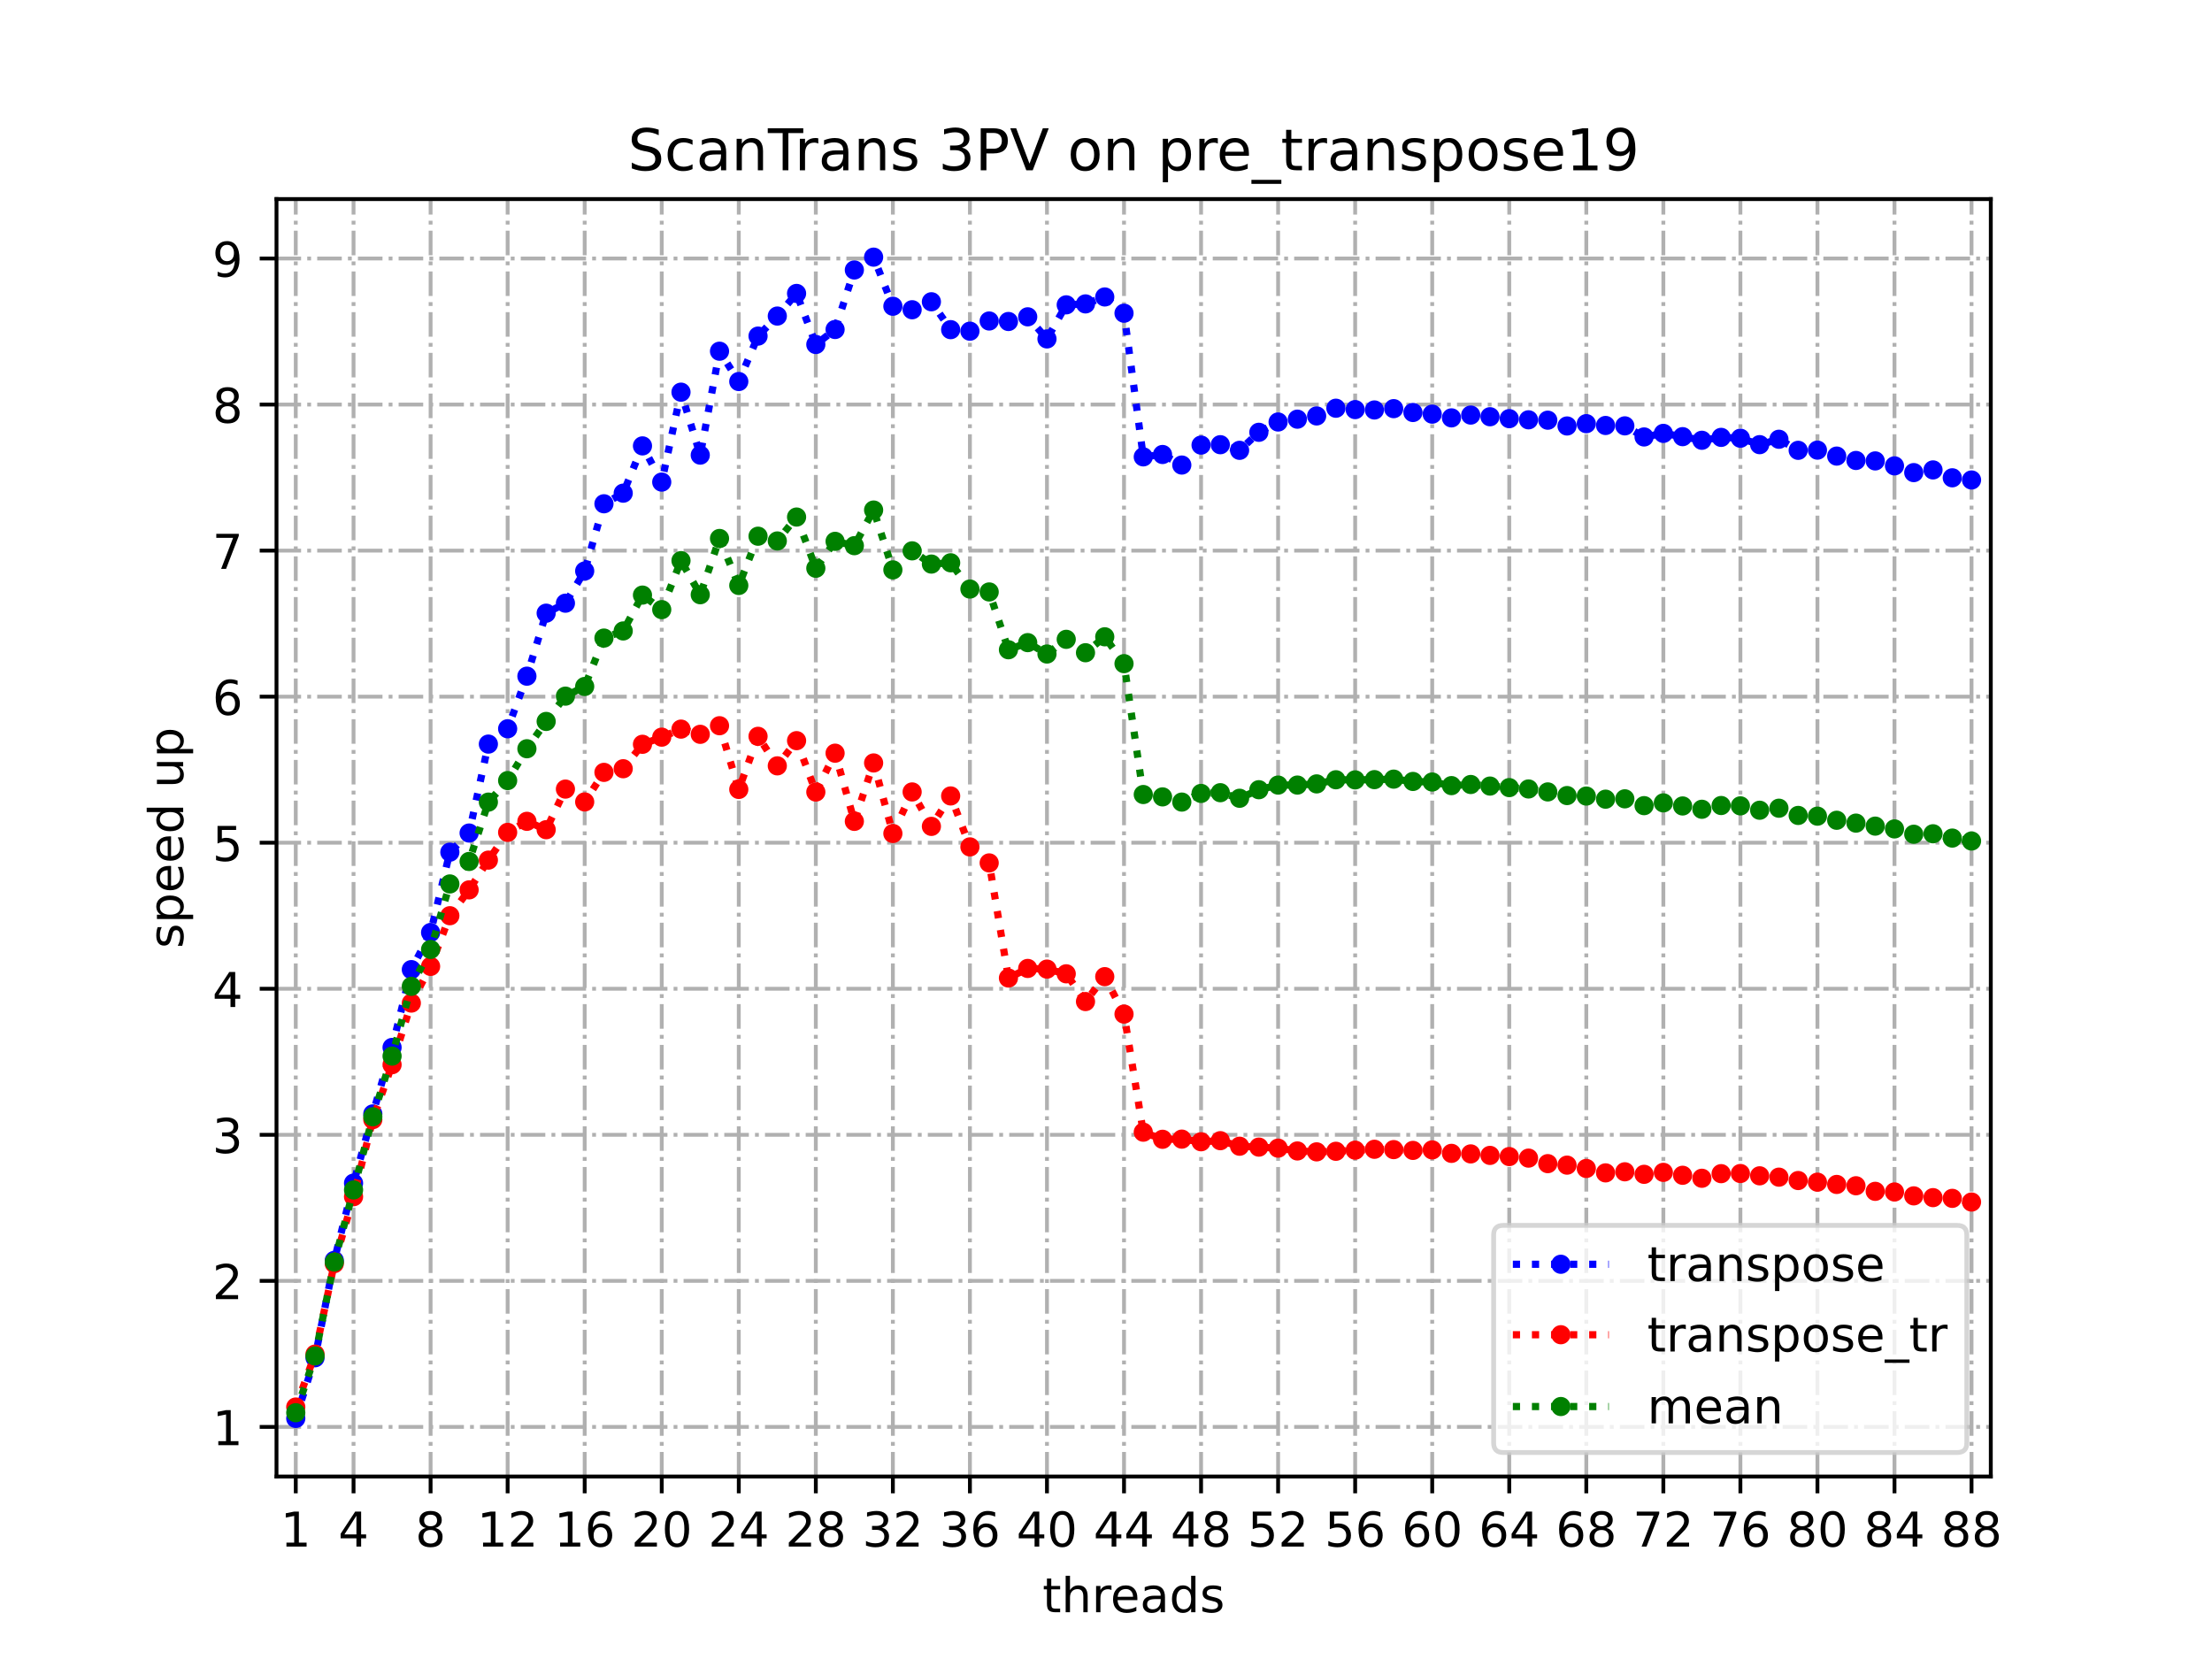 <?xml version="1.0" encoding="utf-8" standalone="no"?>
<!DOCTYPE svg PUBLIC "-//W3C//DTD SVG 1.1//EN"
  "http://www.w3.org/Graphics/SVG/1.1/DTD/svg11.dtd">
<!-- Created with matplotlib (https://matplotlib.org/) -->
<svg height="345.6pt" version="1.1" viewBox="0 0 460.8 345.6" width="460.8pt" xmlns="http://www.w3.org/2000/svg" xmlns:xlink="http://www.w3.org/1999/xlink">
 <defs>
  <style type="text/css">
*{stroke-linecap:butt;stroke-linejoin:round;}
  </style>
 </defs>
 <g id="figure_1">
  <g id="patch_1">
   <path d="M 0 345.6 
L 460.8 345.6 
L 460.8 0 
L 0 0 
z
" style="fill:#ffffff;"/>
  </g>
  <g id="axes_1">
   <g id="patch_2">
    <path d="M 57.6 307.584 
L 414.72 307.584 
L 414.72 41.472 
L 57.6 41.472 
z
" style="fill:#ffffff;"/>
   </g>
   <g id="matplotlib.axis_1">
    <g id="xtick_1">
     <g id="line2d_1">
      <path clip-path="url(#pc3f96ce4ec)" d="M 61.613 307.584 
L 61.613 41.472 
" style="fill:none;stroke:#b0b0b0;stroke-dasharray:5.12,1.28,0.8,1.28;stroke-dashoffset:0;stroke-width:0.8;"/>
     </g>
     <g id="line2d_2">
      <defs>
       <path d="M 0 0 
L 0 3.5 
" id="m980bd15dc0" style="stroke:#000000;stroke-width:0.8;"/>
      </defs>
      <g>
       <use style="stroke:#000000;stroke-width:0.8;" x="61.613" xlink:href="#m980bd15dc0" y="307.584"/>
      </g>
     </g>
     <g id="text_1">
      <!-- 1 -->
      <defs>
       <path d="M 12.406 8.297 
L 28.516 8.297 
L 28.516 63.922 
L 10.984 60.406 
L 10.984 69.391 
L 28.422 72.906 
L 38.281 72.906 
L 38.281 8.297 
L 54.391 8.297 
L 54.391 0 
L 12.406 0 
z
" id="DejaVuSans-49"/>
      </defs>
      <g transform="translate(58.431 322.182)scale(0.1 -0.1)">
       <use xlink:href="#DejaVuSans-49"/>
      </g>
     </g>
    </g>
    <g id="xtick_2">
     <g id="line2d_3">
      <path clip-path="url(#pc3f96ce4ec)" d="M 73.65 307.584 
L 73.65 41.472 
" style="fill:none;stroke:#b0b0b0;stroke-dasharray:5.12,1.28,0.8,1.28;stroke-dashoffset:0;stroke-width:0.8;"/>
     </g>
     <g id="line2d_4">
      <g>
       <use style="stroke:#000000;stroke-width:0.8;" x="73.65" xlink:href="#m980bd15dc0" y="307.584"/>
      </g>
     </g>
     <g id="text_2">
      <!-- 4 -->
      <defs>
       <path d="M 37.797 64.312 
L 12.891 25.391 
L 37.797 25.391 
z
M 35.203 72.906 
L 47.609 72.906 
L 47.609 25.391 
L 58.016 25.391 
L 58.016 17.188 
L 47.609 17.188 
L 47.609 0 
L 37.797 0 
L 37.797 17.188 
L 4.891 17.188 
L 4.891 26.703 
z
" id="DejaVuSans-52"/>
      </defs>
      <g transform="translate(70.469 322.182)scale(0.1 -0.1)">
       <use xlink:href="#DejaVuSans-52"/>
      </g>
     </g>
    </g>
    <g id="xtick_3">
     <g id="line2d_5">
      <path clip-path="url(#pc3f96ce4ec)" d="M 89.701 307.584 
L 89.701 41.472 
" style="fill:none;stroke:#b0b0b0;stroke-dasharray:5.12,1.28,0.8,1.28;stroke-dashoffset:0;stroke-width:0.8;"/>
     </g>
     <g id="line2d_6">
      <g>
       <use style="stroke:#000000;stroke-width:0.8;" x="89.701" xlink:href="#m980bd15dc0" y="307.584"/>
      </g>
     </g>
     <g id="text_3">
      <!-- 8 -->
      <defs>
       <path d="M 31.781 34.625 
Q 24.75 34.625 20.719 30.859 
Q 16.703 27.094 16.703 20.516 
Q 16.703 13.922 20.719 10.156 
Q 24.75 6.391 31.781 6.391 
Q 38.812 6.391 42.859 10.172 
Q 46.922 13.969 46.922 20.516 
Q 46.922 27.094 42.891 30.859 
Q 38.875 34.625 31.781 34.625 
z
M 21.922 38.812 
Q 15.578 40.375 12.031 44.719 
Q 8.5 49.078 8.5 55.328 
Q 8.5 64.062 14.719 69.141 
Q 20.953 74.219 31.781 74.219 
Q 42.672 74.219 48.875 69.141 
Q 55.078 64.062 55.078 55.328 
Q 55.078 49.078 51.531 44.719 
Q 48 40.375 41.703 38.812 
Q 48.828 37.156 52.797 32.312 
Q 56.781 27.484 56.781 20.516 
Q 56.781 9.906 50.312 4.234 
Q 43.844 -1.422 31.781 -1.422 
Q 19.734 -1.422 13.25 4.234 
Q 6.781 9.906 6.781 20.516 
Q 6.781 27.484 10.781 32.312 
Q 14.797 37.156 21.922 38.812 
z
M 18.312 54.391 
Q 18.312 48.734 21.844 45.562 
Q 25.391 42.391 31.781 42.391 
Q 38.141 42.391 41.719 45.562 
Q 45.312 48.734 45.312 54.391 
Q 45.312 60.062 41.719 63.234 
Q 38.141 66.406 31.781 66.406 
Q 25.391 66.406 21.844 63.234 
Q 18.312 60.062 18.312 54.391 
z
" id="DejaVuSans-56"/>
      </defs>
      <g transform="translate(86.519 322.182)scale(0.1 -0.1)">
       <use xlink:href="#DejaVuSans-56"/>
      </g>
     </g>
    </g>
    <g id="xtick_4">
     <g id="line2d_7">
      <path clip-path="url(#pc3f96ce4ec)" d="M 105.751 307.584 
L 105.751 41.472 
" style="fill:none;stroke:#b0b0b0;stroke-dasharray:5.12,1.28,0.8,1.28;stroke-dashoffset:0;stroke-width:0.8;"/>
     </g>
     <g id="line2d_8">
      <g>
       <use style="stroke:#000000;stroke-width:0.8;" x="105.751" xlink:href="#m980bd15dc0" y="307.584"/>
      </g>
     </g>
     <g id="text_4">
      <!-- 12 -->
      <defs>
       <path d="M 19.188 8.297 
L 53.609 8.297 
L 53.609 0 
L 7.328 0 
L 7.328 8.297 
Q 12.938 14.109 22.625 23.891 
Q 32.328 33.688 34.812 36.531 
Q 39.547 41.844 41.422 45.531 
Q 43.312 49.219 43.312 52.781 
Q 43.312 58.594 39.234 62.25 
Q 35.156 65.922 28.609 65.922 
Q 23.969 65.922 18.812 64.312 
Q 13.672 62.703 7.812 59.422 
L 7.812 69.391 
Q 13.766 71.781 18.938 73 
Q 24.125 74.219 28.422 74.219 
Q 39.75 74.219 46.484 68.547 
Q 53.219 62.891 53.219 53.422 
Q 53.219 48.922 51.531 44.891 
Q 49.859 40.875 45.406 35.406 
Q 44.188 33.984 37.641 27.219 
Q 31.109 20.453 19.188 8.297 
z
" id="DejaVuSans-50"/>
      </defs>
      <g transform="translate(99.389 322.182)scale(0.1 -0.1)">
       <use xlink:href="#DejaVuSans-49"/>
       <use x="63.623" xlink:href="#DejaVuSans-50"/>
      </g>
     </g>
    </g>
    <g id="xtick_5">
     <g id="line2d_9">
      <path clip-path="url(#pc3f96ce4ec)" d="M 121.801 307.584 
L 121.801 41.472 
" style="fill:none;stroke:#b0b0b0;stroke-dasharray:5.12,1.28,0.8,1.28;stroke-dashoffset:0;stroke-width:0.8;"/>
     </g>
     <g id="line2d_10">
      <g>
       <use style="stroke:#000000;stroke-width:0.8;" x="121.801" xlink:href="#m980bd15dc0" y="307.584"/>
      </g>
     </g>
     <g id="text_5">
      <!-- 16 -->
      <defs>
       <path d="M 33.016 40.375 
Q 26.375 40.375 22.484 35.828 
Q 18.609 31.297 18.609 23.391 
Q 18.609 15.531 22.484 10.953 
Q 26.375 6.391 33.016 6.391 
Q 39.656 6.391 43.531 10.953 
Q 47.406 15.531 47.406 23.391 
Q 47.406 31.297 43.531 35.828 
Q 39.656 40.375 33.016 40.375 
z
M 52.594 71.297 
L 52.594 62.312 
Q 48.875 64.062 45.094 64.984 
Q 41.312 65.922 37.594 65.922 
Q 27.828 65.922 22.672 59.328 
Q 17.531 52.734 16.797 39.406 
Q 19.672 43.656 24.016 45.922 
Q 28.375 48.188 33.594 48.188 
Q 44.578 48.188 50.953 41.516 
Q 57.328 34.859 57.328 23.391 
Q 57.328 12.156 50.688 5.359 
Q 44.047 -1.422 33.016 -1.422 
Q 20.359 -1.422 13.672 8.266 
Q 6.984 17.969 6.984 36.375 
Q 6.984 53.656 15.188 63.938 
Q 23.391 74.219 37.203 74.219 
Q 40.922 74.219 44.703 73.484 
Q 48.484 72.75 52.594 71.297 
z
" id="DejaVuSans-54"/>
      </defs>
      <g transform="translate(115.439 322.182)scale(0.1 -0.1)">
       <use xlink:href="#DejaVuSans-49"/>
       <use x="63.623" xlink:href="#DejaVuSans-54"/>
      </g>
     </g>
    </g>
    <g id="xtick_6">
     <g id="line2d_11">
      <path clip-path="url(#pc3f96ce4ec)" d="M 137.852 307.584 
L 137.852 41.472 
" style="fill:none;stroke:#b0b0b0;stroke-dasharray:5.12,1.28,0.8,1.28;stroke-dashoffset:0;stroke-width:0.8;"/>
     </g>
     <g id="line2d_12">
      <g>
       <use style="stroke:#000000;stroke-width:0.8;" x="137.852" xlink:href="#m980bd15dc0" y="307.584"/>
      </g>
     </g>
     <g id="text_6">
      <!-- 20 -->
      <defs>
       <path d="M 31.781 66.406 
Q 24.172 66.406 20.328 58.906 
Q 16.5 51.422 16.5 36.375 
Q 16.5 21.391 20.328 13.891 
Q 24.172 6.391 31.781 6.391 
Q 39.453 6.391 43.281 13.891 
Q 47.125 21.391 47.125 36.375 
Q 47.125 51.422 43.281 58.906 
Q 39.453 66.406 31.781 66.406 
z
M 31.781 74.219 
Q 44.047 74.219 50.516 64.516 
Q 56.984 54.828 56.984 36.375 
Q 56.984 17.969 50.516 8.266 
Q 44.047 -1.422 31.781 -1.422 
Q 19.531 -1.422 13.062 8.266 
Q 6.594 17.969 6.594 36.375 
Q 6.594 54.828 13.062 64.516 
Q 19.531 74.219 31.781 74.219 
z
" id="DejaVuSans-48"/>
      </defs>
      <g transform="translate(131.489 322.182)scale(0.1 -0.1)">
       <use xlink:href="#DejaVuSans-50"/>
       <use x="63.623" xlink:href="#DejaVuSans-48"/>
      </g>
     </g>
    </g>
    <g id="xtick_7">
     <g id="line2d_13">
      <path clip-path="url(#pc3f96ce4ec)" d="M 153.902 307.584 
L 153.902 41.472 
" style="fill:none;stroke:#b0b0b0;stroke-dasharray:5.12,1.28,0.8,1.28;stroke-dashoffset:0;stroke-width:0.8;"/>
     </g>
     <g id="line2d_14">
      <g>
       <use style="stroke:#000000;stroke-width:0.8;" x="153.902" xlink:href="#m980bd15dc0" y="307.584"/>
      </g>
     </g>
     <g id="text_7">
      <!-- 24 -->
      <g transform="translate(147.54 322.182)scale(0.1 -0.1)">
       <use xlink:href="#DejaVuSans-50"/>
       <use x="63.623" xlink:href="#DejaVuSans-52"/>
      </g>
     </g>
    </g>
    <g id="xtick_8">
     <g id="line2d_15">
      <path clip-path="url(#pc3f96ce4ec)" d="M 169.952 307.584 
L 169.952 41.472 
" style="fill:none;stroke:#b0b0b0;stroke-dasharray:5.12,1.28,0.8,1.28;stroke-dashoffset:0;stroke-width:0.8;"/>
     </g>
     <g id="line2d_16">
      <g>
       <use style="stroke:#000000;stroke-width:0.8;" x="169.952" xlink:href="#m980bd15dc0" y="307.584"/>
      </g>
     </g>
     <g id="text_8">
      <!-- 28 -->
      <g transform="translate(163.59 322.182)scale(0.1 -0.1)">
       <use xlink:href="#DejaVuSans-50"/>
       <use x="63.623" xlink:href="#DejaVuSans-56"/>
      </g>
     </g>
    </g>
    <g id="xtick_9">
     <g id="line2d_17">
      <path clip-path="url(#pc3f96ce4ec)" d="M 186.003 307.584 
L 186.003 41.472 
" style="fill:none;stroke:#b0b0b0;stroke-dasharray:5.12,1.28,0.8,1.28;stroke-dashoffset:0;stroke-width:0.8;"/>
     </g>
     <g id="line2d_18">
      <g>
       <use style="stroke:#000000;stroke-width:0.8;" x="186.003" xlink:href="#m980bd15dc0" y="307.584"/>
      </g>
     </g>
     <g id="text_9">
      <!-- 32 -->
      <defs>
       <path d="M 40.578 39.312 
Q 47.656 37.797 51.625 33 
Q 55.609 28.219 55.609 21.188 
Q 55.609 10.406 48.188 4.484 
Q 40.766 -1.422 27.094 -1.422 
Q 22.516 -1.422 17.656 -0.516 
Q 12.797 0.391 7.625 2.203 
L 7.625 11.719 
Q 11.719 9.328 16.594 8.109 
Q 21.484 6.891 26.812 6.891 
Q 36.078 6.891 40.938 10.547 
Q 45.797 14.203 45.797 21.188 
Q 45.797 27.641 41.281 31.266 
Q 36.766 34.906 28.719 34.906 
L 20.219 34.906 
L 20.219 43.016 
L 29.109 43.016 
Q 36.375 43.016 40.234 45.922 
Q 44.094 48.828 44.094 54.297 
Q 44.094 59.906 40.109 62.906 
Q 36.141 65.922 28.719 65.922 
Q 24.656 65.922 20.016 65.031 
Q 15.375 64.156 9.812 62.312 
L 9.812 71.094 
Q 15.438 72.656 20.344 73.438 
Q 25.25 74.219 29.594 74.219 
Q 40.828 74.219 47.359 69.109 
Q 53.906 64.016 53.906 55.328 
Q 53.906 49.266 50.438 45.094 
Q 46.969 40.922 40.578 39.312 
z
" id="DejaVuSans-51"/>
      </defs>
      <g transform="translate(179.64 322.182)scale(0.1 -0.1)">
       <use xlink:href="#DejaVuSans-51"/>
       <use x="63.623" xlink:href="#DejaVuSans-50"/>
      </g>
     </g>
    </g>
    <g id="xtick_10">
     <g id="line2d_19">
      <path clip-path="url(#pc3f96ce4ec)" d="M 202.053 307.584 
L 202.053 41.472 
" style="fill:none;stroke:#b0b0b0;stroke-dasharray:5.12,1.28,0.8,1.28;stroke-dashoffset:0;stroke-width:0.8;"/>
     </g>
     <g id="line2d_20">
      <g>
       <use style="stroke:#000000;stroke-width:0.8;" x="202.053" xlink:href="#m980bd15dc0" y="307.584"/>
      </g>
     </g>
     <g id="text_10">
      <!-- 36 -->
      <g transform="translate(195.691 322.182)scale(0.1 -0.1)">
       <use xlink:href="#DejaVuSans-51"/>
       <use x="63.623" xlink:href="#DejaVuSans-54"/>
      </g>
     </g>
    </g>
    <g id="xtick_11">
     <g id="line2d_21">
      <path clip-path="url(#pc3f96ce4ec)" d="M 218.103 307.584 
L 218.103 41.472 
" style="fill:none;stroke:#b0b0b0;stroke-dasharray:5.12,1.28,0.8,1.28;stroke-dashoffset:0;stroke-width:0.8;"/>
     </g>
     <g id="line2d_22">
      <g>
       <use style="stroke:#000000;stroke-width:0.8;" x="218.103" xlink:href="#m980bd15dc0" y="307.584"/>
      </g>
     </g>
     <g id="text_11">
      <!-- 40 -->
      <g transform="translate(211.741 322.182)scale(0.1 -0.1)">
       <use xlink:href="#DejaVuSans-52"/>
       <use x="63.623" xlink:href="#DejaVuSans-48"/>
      </g>
     </g>
    </g>
    <g id="xtick_12">
     <g id="line2d_23">
      <path clip-path="url(#pc3f96ce4ec)" d="M 234.154 307.584 
L 234.154 41.472 
" style="fill:none;stroke:#b0b0b0;stroke-dasharray:5.12,1.28,0.8,1.28;stroke-dashoffset:0;stroke-width:0.8;"/>
     </g>
     <g id="line2d_24">
      <g>
       <use style="stroke:#000000;stroke-width:0.8;" x="234.154" xlink:href="#m980bd15dc0" y="307.584"/>
      </g>
     </g>
     <g id="text_12">
      <!-- 44 -->
      <g transform="translate(227.791 322.182)scale(0.1 -0.1)">
       <use xlink:href="#DejaVuSans-52"/>
       <use x="63.623" xlink:href="#DejaVuSans-52"/>
      </g>
     </g>
    </g>
    <g id="xtick_13">
     <g id="line2d_25">
      <path clip-path="url(#pc3f96ce4ec)" d="M 250.204 307.584 
L 250.204 41.472 
" style="fill:none;stroke:#b0b0b0;stroke-dasharray:5.12,1.28,0.8,1.28;stroke-dashoffset:0;stroke-width:0.8;"/>
     </g>
     <g id="line2d_26">
      <g>
       <use style="stroke:#000000;stroke-width:0.8;" x="250.204" xlink:href="#m980bd15dc0" y="307.584"/>
      </g>
     </g>
     <g id="text_13">
      <!-- 48 -->
      <g transform="translate(243.842 322.182)scale(0.1 -0.1)">
       <use xlink:href="#DejaVuSans-52"/>
       <use x="63.623" xlink:href="#DejaVuSans-56"/>
      </g>
     </g>
    </g>
    <g id="xtick_14">
     <g id="line2d_27">
      <path clip-path="url(#pc3f96ce4ec)" d="M 266.254 307.584 
L 266.254 41.472 
" style="fill:none;stroke:#b0b0b0;stroke-dasharray:5.12,1.28,0.8,1.28;stroke-dashoffset:0;stroke-width:0.8;"/>
     </g>
     <g id="line2d_28">
      <g>
       <use style="stroke:#000000;stroke-width:0.8;" x="266.254" xlink:href="#m980bd15dc0" y="307.584"/>
      </g>
     </g>
     <g id="text_14">
      <!-- 52 -->
      <defs>
       <path d="M 10.797 72.906 
L 49.516 72.906 
L 49.516 64.594 
L 19.828 64.594 
L 19.828 46.734 
Q 21.969 47.469 24.109 47.828 
Q 26.266 48.188 28.422 48.188 
Q 40.625 48.188 47.75 41.5 
Q 54.891 34.812 54.891 23.391 
Q 54.891 11.625 47.562 5.094 
Q 40.234 -1.422 26.906 -1.422 
Q 22.312 -1.422 17.547 -0.641 
Q 12.797 0.141 7.719 1.703 
L 7.719 11.625 
Q 12.109 9.234 16.797 8.062 
Q 21.484 6.891 26.703 6.891 
Q 35.156 6.891 40.078 11.328 
Q 45.016 15.766 45.016 23.391 
Q 45.016 31 40.078 35.438 
Q 35.156 39.891 26.703 39.891 
Q 22.75 39.891 18.812 39.016 
Q 14.891 38.141 10.797 36.281 
z
" id="DejaVuSans-53"/>
      </defs>
      <g transform="translate(259.892 322.182)scale(0.1 -0.1)">
       <use xlink:href="#DejaVuSans-53"/>
       <use x="63.623" xlink:href="#DejaVuSans-50"/>
      </g>
     </g>
    </g>
    <g id="xtick_15">
     <g id="line2d_29">
      <path clip-path="url(#pc3f96ce4ec)" d="M 282.305 307.584 
L 282.305 41.472 
" style="fill:none;stroke:#b0b0b0;stroke-dasharray:5.12,1.28,0.8,1.28;stroke-dashoffset:0;stroke-width:0.8;"/>
     </g>
     <g id="line2d_30">
      <g>
       <use style="stroke:#000000;stroke-width:0.8;" x="282.305" xlink:href="#m980bd15dc0" y="307.584"/>
      </g>
     </g>
     <g id="text_15">
      <!-- 56 -->
      <g transform="translate(275.942 322.182)scale(0.1 -0.1)">
       <use xlink:href="#DejaVuSans-53"/>
       <use x="63.623" xlink:href="#DejaVuSans-54"/>
      </g>
     </g>
    </g>
    <g id="xtick_16">
     <g id="line2d_31">
      <path clip-path="url(#pc3f96ce4ec)" d="M 298.355 307.584 
L 298.355 41.472 
" style="fill:none;stroke:#b0b0b0;stroke-dasharray:5.12,1.28,0.8,1.28;stroke-dashoffset:0;stroke-width:0.8;"/>
     </g>
     <g id="line2d_32">
      <g>
       <use style="stroke:#000000;stroke-width:0.8;" x="298.355" xlink:href="#m980bd15dc0" y="307.584"/>
      </g>
     </g>
     <g id="text_16">
      <!-- 60 -->
      <g transform="translate(291.993 322.182)scale(0.1 -0.1)">
       <use xlink:href="#DejaVuSans-54"/>
       <use x="63.623" xlink:href="#DejaVuSans-48"/>
      </g>
     </g>
    </g>
    <g id="xtick_17">
     <g id="line2d_33">
      <path clip-path="url(#pc3f96ce4ec)" d="M 314.405 307.584 
L 314.405 41.472 
" style="fill:none;stroke:#b0b0b0;stroke-dasharray:5.12,1.28,0.8,1.28;stroke-dashoffset:0;stroke-width:0.8;"/>
     </g>
     <g id="line2d_34">
      <g>
       <use style="stroke:#000000;stroke-width:0.8;" x="314.405" xlink:href="#m980bd15dc0" y="307.584"/>
      </g>
     </g>
     <g id="text_17">
      <!-- 64 -->
      <g transform="translate(308.043 322.182)scale(0.1 -0.1)">
       <use xlink:href="#DejaVuSans-54"/>
       <use x="63.623" xlink:href="#DejaVuSans-52"/>
      </g>
     </g>
    </g>
    <g id="xtick_18">
     <g id="line2d_35">
      <path clip-path="url(#pc3f96ce4ec)" d="M 330.456 307.584 
L 330.456 41.472 
" style="fill:none;stroke:#b0b0b0;stroke-dasharray:5.12,1.28,0.8,1.28;stroke-dashoffset:0;stroke-width:0.8;"/>
     </g>
     <g id="line2d_36">
      <g>
       <use style="stroke:#000000;stroke-width:0.8;" x="330.456" xlink:href="#m980bd15dc0" y="307.584"/>
      </g>
     </g>
     <g id="text_18">
      <!-- 68 -->
      <g transform="translate(324.093 322.182)scale(0.1 -0.1)">
       <use xlink:href="#DejaVuSans-54"/>
       <use x="63.623" xlink:href="#DejaVuSans-56"/>
      </g>
     </g>
    </g>
    <g id="xtick_19">
     <g id="line2d_37">
      <path clip-path="url(#pc3f96ce4ec)" d="M 346.506 307.584 
L 346.506 41.472 
" style="fill:none;stroke:#b0b0b0;stroke-dasharray:5.12,1.28,0.8,1.28;stroke-dashoffset:0;stroke-width:0.8;"/>
     </g>
     <g id="line2d_38">
      <g>
       <use style="stroke:#000000;stroke-width:0.8;" x="346.506" xlink:href="#m980bd15dc0" y="307.584"/>
      </g>
     </g>
     <g id="text_19">
      <!-- 72 -->
      <defs>
       <path d="M 8.203 72.906 
L 55.078 72.906 
L 55.078 68.703 
L 28.609 0 
L 18.312 0 
L 43.219 64.594 
L 8.203 64.594 
z
" id="DejaVuSans-55"/>
      </defs>
      <g transform="translate(340.144 322.182)scale(0.1 -0.1)">
       <use xlink:href="#DejaVuSans-55"/>
       <use x="63.623" xlink:href="#DejaVuSans-50"/>
      </g>
     </g>
    </g>
    <g id="xtick_20">
     <g id="line2d_39">
      <path clip-path="url(#pc3f96ce4ec)" d="M 362.556 307.584 
L 362.556 41.472 
" style="fill:none;stroke:#b0b0b0;stroke-dasharray:5.12,1.28,0.8,1.28;stroke-dashoffset:0;stroke-width:0.8;"/>
     </g>
     <g id="line2d_40">
      <g>
       <use style="stroke:#000000;stroke-width:0.8;" x="362.556" xlink:href="#m980bd15dc0" y="307.584"/>
      </g>
     </g>
     <g id="text_20">
      <!-- 76 -->
      <g transform="translate(356.194 322.182)scale(0.1 -0.1)">
       <use xlink:href="#DejaVuSans-55"/>
       <use x="63.623" xlink:href="#DejaVuSans-54"/>
      </g>
     </g>
    </g>
    <g id="xtick_21">
     <g id="line2d_41">
      <path clip-path="url(#pc3f96ce4ec)" d="M 378.607 307.584 
L 378.607 41.472 
" style="fill:none;stroke:#b0b0b0;stroke-dasharray:5.12,1.28,0.8,1.28;stroke-dashoffset:0;stroke-width:0.8;"/>
     </g>
     <g id="line2d_42">
      <g>
       <use style="stroke:#000000;stroke-width:0.8;" x="378.607" xlink:href="#m980bd15dc0" y="307.584"/>
      </g>
     </g>
     <g id="text_21">
      <!-- 80 -->
      <g transform="translate(372.244 322.182)scale(0.1 -0.1)">
       <use xlink:href="#DejaVuSans-56"/>
       <use x="63.623" xlink:href="#DejaVuSans-48"/>
      </g>
     </g>
    </g>
    <g id="xtick_22">
     <g id="line2d_43">
      <path clip-path="url(#pc3f96ce4ec)" d="M 394.657 307.584 
L 394.657 41.472 
" style="fill:none;stroke:#b0b0b0;stroke-dasharray:5.12,1.28,0.8,1.28;stroke-dashoffset:0;stroke-width:0.8;"/>
     </g>
     <g id="line2d_44">
      <g>
       <use style="stroke:#000000;stroke-width:0.8;" x="394.657" xlink:href="#m980bd15dc0" y="307.584"/>
      </g>
     </g>
     <g id="text_22">
      <!-- 84 -->
      <g transform="translate(388.295 322.182)scale(0.1 -0.1)">
       <use xlink:href="#DejaVuSans-56"/>
       <use x="63.623" xlink:href="#DejaVuSans-52"/>
      </g>
     </g>
    </g>
    <g id="xtick_23">
     <g id="line2d_45">
      <path clip-path="url(#pc3f96ce4ec)" d="M 410.707 307.584 
L 410.707 41.472 
" style="fill:none;stroke:#b0b0b0;stroke-dasharray:5.12,1.28,0.8,1.28;stroke-dashoffset:0;stroke-width:0.8;"/>
     </g>
     <g id="line2d_46">
      <g>
       <use style="stroke:#000000;stroke-width:0.8;" x="410.707" xlink:href="#m980bd15dc0" y="307.584"/>
      </g>
     </g>
     <g id="text_23">
      <!-- 88 -->
      <g transform="translate(404.345 322.182)scale(0.1 -0.1)">
       <use xlink:href="#DejaVuSans-56"/>
       <use x="63.623" xlink:href="#DejaVuSans-56"/>
      </g>
     </g>
    </g>
    <g id="text_24">
     <!-- threads -->
     <defs>
      <path d="M 18.312 70.219 
L 18.312 54.688 
L 36.812 54.688 
L 36.812 47.703 
L 18.312 47.703 
L 18.312 18.016 
Q 18.312 11.328 20.141 9.422 
Q 21.969 7.516 27.594 7.516 
L 36.812 7.516 
L 36.812 0 
L 27.594 0 
Q 17.188 0 13.234 3.875 
Q 9.281 7.766 9.281 18.016 
L 9.281 47.703 
L 2.688 47.703 
L 2.688 54.688 
L 9.281 54.688 
L 9.281 70.219 
z
" id="DejaVuSans-116"/>
      <path d="M 54.891 33.016 
L 54.891 0 
L 45.906 0 
L 45.906 32.719 
Q 45.906 40.484 42.875 44.328 
Q 39.844 48.188 33.797 48.188 
Q 26.516 48.188 22.312 43.547 
Q 18.109 38.922 18.109 30.906 
L 18.109 0 
L 9.078 0 
L 9.078 75.984 
L 18.109 75.984 
L 18.109 46.188 
Q 21.344 51.125 25.703 53.562 
Q 30.078 56 35.797 56 
Q 45.219 56 50.047 50.172 
Q 54.891 44.344 54.891 33.016 
z
" id="DejaVuSans-104"/>
      <path d="M 41.109 46.297 
Q 39.594 47.172 37.812 47.578 
Q 36.031 48 33.891 48 
Q 26.266 48 22.188 43.047 
Q 18.109 38.094 18.109 28.812 
L 18.109 0 
L 9.078 0 
L 9.078 54.688 
L 18.109 54.688 
L 18.109 46.188 
Q 20.953 51.172 25.484 53.578 
Q 30.031 56 36.531 56 
Q 37.453 56 38.578 55.875 
Q 39.703 55.766 41.062 55.516 
z
" id="DejaVuSans-114"/>
      <path d="M 56.203 29.594 
L 56.203 25.203 
L 14.891 25.203 
Q 15.484 15.922 20.484 11.062 
Q 25.484 6.203 34.422 6.203 
Q 39.594 6.203 44.453 7.469 
Q 49.312 8.734 54.109 11.281 
L 54.109 2.781 
Q 49.266 0.734 44.188 -0.344 
Q 39.109 -1.422 33.891 -1.422 
Q 20.797 -1.422 13.156 6.188 
Q 5.516 13.812 5.516 26.812 
Q 5.516 40.234 12.766 48.109 
Q 20.016 56 32.328 56 
Q 43.359 56 49.781 48.891 
Q 56.203 41.797 56.203 29.594 
z
M 47.219 32.234 
Q 47.125 39.594 43.094 43.984 
Q 39.062 48.391 32.422 48.391 
Q 24.906 48.391 20.391 44.141 
Q 15.875 39.891 15.188 32.172 
z
" id="DejaVuSans-101"/>
      <path d="M 34.281 27.484 
Q 23.391 27.484 19.188 25 
Q 14.984 22.516 14.984 16.5 
Q 14.984 11.719 18.141 8.906 
Q 21.297 6.109 26.703 6.109 
Q 34.188 6.109 38.703 11.406 
Q 43.219 16.703 43.219 25.484 
L 43.219 27.484 
z
M 52.203 31.203 
L 52.203 0 
L 43.219 0 
L 43.219 8.297 
Q 40.141 3.328 35.547 0.953 
Q 30.953 -1.422 24.312 -1.422 
Q 15.922 -1.422 10.953 3.297 
Q 6 8.016 6 15.922 
Q 6 25.141 12.172 29.828 
Q 18.359 34.516 30.609 34.516 
L 43.219 34.516 
L 43.219 35.406 
Q 43.219 41.609 39.141 45 
Q 35.062 48.391 27.688 48.391 
Q 23 48.391 18.547 47.266 
Q 14.109 46.141 10.016 43.891 
L 10.016 52.203 
Q 14.938 54.109 19.578 55.047 
Q 24.219 56 28.609 56 
Q 40.484 56 46.344 49.844 
Q 52.203 43.703 52.203 31.203 
z
" id="DejaVuSans-97"/>
      <path d="M 45.406 46.391 
L 45.406 75.984 
L 54.391 75.984 
L 54.391 0 
L 45.406 0 
L 45.406 8.203 
Q 42.578 3.328 38.25 0.953 
Q 33.938 -1.422 27.875 -1.422 
Q 17.969 -1.422 11.734 6.484 
Q 5.516 14.406 5.516 27.297 
Q 5.516 40.188 11.734 48.094 
Q 17.969 56 27.875 56 
Q 33.938 56 38.25 53.625 
Q 42.578 51.266 45.406 46.391 
z
M 14.797 27.297 
Q 14.797 17.391 18.875 11.75 
Q 22.953 6.109 30.078 6.109 
Q 37.203 6.109 41.297 11.75 
Q 45.406 17.391 45.406 27.297 
Q 45.406 37.203 41.297 42.844 
Q 37.203 48.484 30.078 48.484 
Q 22.953 48.484 18.875 42.844 
Q 14.797 37.203 14.797 27.297 
z
" id="DejaVuSans-100"/>
      <path d="M 44.281 53.078 
L 44.281 44.578 
Q 40.484 46.531 36.375 47.5 
Q 32.281 48.484 27.875 48.484 
Q 21.188 48.484 17.844 46.438 
Q 14.5 44.391 14.5 40.281 
Q 14.5 37.156 16.891 35.375 
Q 19.281 33.594 26.516 31.984 
L 29.594 31.297 
Q 39.156 29.25 43.188 25.516 
Q 47.219 21.781 47.219 15.094 
Q 47.219 7.469 41.188 3.016 
Q 35.156 -1.422 24.609 -1.422 
Q 20.219 -1.422 15.453 -0.562 
Q 10.688 0.297 5.422 2 
L 5.422 11.281 
Q 10.406 8.688 15.234 7.391 
Q 20.062 6.109 24.812 6.109 
Q 31.156 6.109 34.562 8.281 
Q 37.984 10.453 37.984 14.406 
Q 37.984 18.062 35.516 20.016 
Q 33.062 21.969 24.703 23.781 
L 21.578 24.516 
Q 13.234 26.266 9.516 29.906 
Q 5.812 33.547 5.812 39.891 
Q 5.812 47.609 11.281 51.797 
Q 16.75 56 26.812 56 
Q 31.781 56 36.172 55.266 
Q 40.578 54.547 44.281 53.078 
z
" id="DejaVuSans-115"/>
     </defs>
     <g transform="translate(217.169 335.861)scale(0.1 -0.1)">
      <use xlink:href="#DejaVuSans-116"/>
      <use x="39.209" xlink:href="#DejaVuSans-104"/>
      <use x="102.588" xlink:href="#DejaVuSans-114"/>
      <use x="141.451" xlink:href="#DejaVuSans-101"/>
      <use x="202.975" xlink:href="#DejaVuSans-97"/>
      <use x="264.254" xlink:href="#DejaVuSans-100"/>
      <use x="327.73" xlink:href="#DejaVuSans-115"/>
     </g>
    </g>
   </g>
   <g id="matplotlib.axis_2">
    <g id="ytick_1">
     <g id="line2d_47">
      <path clip-path="url(#pc3f96ce4ec)" d="M 57.6 297.253 
L 414.72 297.253 
" style="fill:none;stroke:#b0b0b0;stroke-dasharray:5.12,1.28,0.8,1.28;stroke-dashoffset:0;stroke-width:0.8;"/>
     </g>
     <g id="line2d_48">
      <defs>
       <path d="M 0 0 
L -3.5 0 
" id="mf24e2beef4" style="stroke:#000000;stroke-width:0.8;"/>
      </defs>
      <g>
       <use style="stroke:#000000;stroke-width:0.8;" x="57.6" xlink:href="#mf24e2beef4" y="297.253"/>
      </g>
     </g>
     <g id="text_25">
      <!-- 1 -->
      <g transform="translate(44.237 301.052)scale(0.1 -0.1)">
       <use xlink:href="#DejaVuSans-49"/>
      </g>
     </g>
    </g>
    <g id="ytick_2">
     <g id="line2d_49">
      <path clip-path="url(#pc3f96ce4ec)" d="M 57.6 266.828 
L 414.72 266.828 
" style="fill:none;stroke:#b0b0b0;stroke-dasharray:5.12,1.28,0.8,1.28;stroke-dashoffset:0;stroke-width:0.8;"/>
     </g>
     <g id="line2d_50">
      <g>
       <use style="stroke:#000000;stroke-width:0.8;" x="57.6" xlink:href="#mf24e2beef4" y="266.828"/>
      </g>
     </g>
     <g id="text_26">
      <!-- 2 -->
      <g transform="translate(44.237 270.627)scale(0.1 -0.1)">
       <use xlink:href="#DejaVuSans-50"/>
      </g>
     </g>
    </g>
    <g id="ytick_3">
     <g id="line2d_51">
      <path clip-path="url(#pc3f96ce4ec)" d="M 57.6 236.402 
L 414.72 236.402 
" style="fill:none;stroke:#b0b0b0;stroke-dasharray:5.12,1.28,0.8,1.28;stroke-dashoffset:0;stroke-width:0.8;"/>
     </g>
     <g id="line2d_52">
      <g>
       <use style="stroke:#000000;stroke-width:0.8;" x="57.6" xlink:href="#mf24e2beef4" y="236.402"/>
      </g>
     </g>
     <g id="text_27">
      <!-- 3 -->
      <g transform="translate(44.237 240.201)scale(0.1 -0.1)">
       <use xlink:href="#DejaVuSans-51"/>
      </g>
     </g>
    </g>
    <g id="ytick_4">
     <g id="line2d_53">
      <path clip-path="url(#pc3f96ce4ec)" d="M 57.6 205.977 
L 414.72 205.977 
" style="fill:none;stroke:#b0b0b0;stroke-dasharray:5.12,1.28,0.8,1.28;stroke-dashoffset:0;stroke-width:0.8;"/>
     </g>
     <g id="line2d_54">
      <g>
       <use style="stroke:#000000;stroke-width:0.8;" x="57.6" xlink:href="#mf24e2beef4" y="205.977"/>
      </g>
     </g>
     <g id="text_28">
      <!-- 4 -->
      <g transform="translate(44.237 209.776)scale(0.1 -0.1)">
       <use xlink:href="#DejaVuSans-52"/>
      </g>
     </g>
    </g>
    <g id="ytick_5">
     <g id="line2d_55">
      <path clip-path="url(#pc3f96ce4ec)" d="M 57.6 175.551 
L 414.72 175.551 
" style="fill:none;stroke:#b0b0b0;stroke-dasharray:5.12,1.28,0.8,1.28;stroke-dashoffset:0;stroke-width:0.8;"/>
     </g>
     <g id="line2d_56">
      <g>
       <use style="stroke:#000000;stroke-width:0.8;" x="57.6" xlink:href="#mf24e2beef4" y="175.551"/>
      </g>
     </g>
     <g id="text_29">
      <!-- 5 -->
      <g transform="translate(44.237 179.351)scale(0.1 -0.1)">
       <use xlink:href="#DejaVuSans-53"/>
      </g>
     </g>
    </g>
    <g id="ytick_6">
     <g id="line2d_57">
      <path clip-path="url(#pc3f96ce4ec)" d="M 57.6 145.126 
L 414.72 145.126 
" style="fill:none;stroke:#b0b0b0;stroke-dasharray:5.12,1.28,0.8,1.28;stroke-dashoffset:0;stroke-width:0.8;"/>
     </g>
     <g id="line2d_58">
      <g>
       <use style="stroke:#000000;stroke-width:0.8;" x="57.6" xlink:href="#mf24e2beef4" y="145.126"/>
      </g>
     </g>
     <g id="text_30">
      <!-- 6 -->
      <g transform="translate(44.237 148.925)scale(0.1 -0.1)">
       <use xlink:href="#DejaVuSans-54"/>
      </g>
     </g>
    </g>
    <g id="ytick_7">
     <g id="line2d_59">
      <path clip-path="url(#pc3f96ce4ec)" d="M 57.6 114.701 
L 414.72 114.701 
" style="fill:none;stroke:#b0b0b0;stroke-dasharray:5.12,1.28,0.8,1.28;stroke-dashoffset:0;stroke-width:0.8;"/>
     </g>
     <g id="line2d_60">
      <g>
       <use style="stroke:#000000;stroke-width:0.8;" x="57.6" xlink:href="#mf24e2beef4" y="114.701"/>
      </g>
     </g>
     <g id="text_31">
      <!-- 7 -->
      <g transform="translate(44.237 118.5)scale(0.1 -0.1)">
       <use xlink:href="#DejaVuSans-55"/>
      </g>
     </g>
    </g>
    <g id="ytick_8">
     <g id="line2d_61">
      <path clip-path="url(#pc3f96ce4ec)" d="M 57.6 84.275 
L 414.72 84.275 
" style="fill:none;stroke:#b0b0b0;stroke-dasharray:5.12,1.28,0.8,1.28;stroke-dashoffset:0;stroke-width:0.8;"/>
     </g>
     <g id="line2d_62">
      <g>
       <use style="stroke:#000000;stroke-width:0.8;" x="57.6" xlink:href="#mf24e2beef4" y="84.275"/>
      </g>
     </g>
     <g id="text_32">
      <!-- 8 -->
      <g transform="translate(44.237 88.075)scale(0.1 -0.1)">
       <use xlink:href="#DejaVuSans-56"/>
      </g>
     </g>
    </g>
    <g id="ytick_9">
     <g id="line2d_63">
      <path clip-path="url(#pc3f96ce4ec)" d="M 57.6 53.85 
L 414.72 53.85 
" style="fill:none;stroke:#b0b0b0;stroke-dasharray:5.12,1.28,0.8,1.28;stroke-dashoffset:0;stroke-width:0.8;"/>
     </g>
     <g id="line2d_64">
      <g>
       <use style="stroke:#000000;stroke-width:0.8;" x="57.6" xlink:href="#mf24e2beef4" y="53.85"/>
      </g>
     </g>
     <g id="text_33">
      <!-- 9 -->
      <defs>
       <path d="M 10.984 1.516 
L 10.984 10.5 
Q 14.703 8.734 18.5 7.812 
Q 22.312 6.891 25.984 6.891 
Q 35.75 6.891 40.891 13.453 
Q 46.047 20.016 46.781 33.406 
Q 43.953 29.203 39.594 26.953 
Q 35.25 24.703 29.984 24.703 
Q 19.047 24.703 12.672 31.312 
Q 6.297 37.938 6.297 49.422 
Q 6.297 60.641 12.938 67.422 
Q 19.578 74.219 30.609 74.219 
Q 43.266 74.219 49.922 64.516 
Q 56.594 54.828 56.594 36.375 
Q 56.594 19.141 48.406 8.859 
Q 40.234 -1.422 26.422 -1.422 
Q 22.703 -1.422 18.891 -0.688 
Q 15.094 0.047 10.984 1.516 
z
M 30.609 32.422 
Q 37.25 32.422 41.125 36.953 
Q 45.016 41.5 45.016 49.422 
Q 45.016 57.281 41.125 61.844 
Q 37.25 66.406 30.609 66.406 
Q 23.969 66.406 20.094 61.844 
Q 16.219 57.281 16.219 49.422 
Q 16.219 41.5 20.094 36.953 
Q 23.969 32.422 30.609 32.422 
z
" id="DejaVuSans-57"/>
      </defs>
      <g transform="translate(44.237 57.649)scale(0.1 -0.1)">
       <use xlink:href="#DejaVuSans-57"/>
      </g>
     </g>
    </g>
    <g id="text_34">
     <!-- speed up -->
     <defs>
      <path d="M 18.109 8.203 
L 18.109 -20.797 
L 9.078 -20.797 
L 9.078 54.688 
L 18.109 54.688 
L 18.109 46.391 
Q 20.953 51.266 25.266 53.625 
Q 29.594 56 35.594 56 
Q 45.562 56 51.781 48.094 
Q 58.016 40.188 58.016 27.297 
Q 58.016 14.406 51.781 6.484 
Q 45.562 -1.422 35.594 -1.422 
Q 29.594 -1.422 25.266 0.953 
Q 20.953 3.328 18.109 8.203 
z
M 48.688 27.297 
Q 48.688 37.203 44.609 42.844 
Q 40.531 48.484 33.406 48.484 
Q 26.266 48.484 22.188 42.844 
Q 18.109 37.203 18.109 27.297 
Q 18.109 17.391 22.188 11.75 
Q 26.266 6.109 33.406 6.109 
Q 40.531 6.109 44.609 11.75 
Q 48.688 17.391 48.688 27.297 
z
" id="DejaVuSans-112"/>
      <path id="DejaVuSans-32"/>
      <path d="M 8.5 21.578 
L 8.5 54.688 
L 17.484 54.688 
L 17.484 21.922 
Q 17.484 14.156 20.5 10.266 
Q 23.531 6.391 29.594 6.391 
Q 36.859 6.391 41.078 11.031 
Q 45.312 15.672 45.312 23.688 
L 45.312 54.688 
L 54.297 54.688 
L 54.297 0 
L 45.312 0 
L 45.312 8.406 
Q 42.047 3.422 37.719 1 
Q 33.406 -1.422 27.688 -1.422 
Q 18.266 -1.422 13.375 4.438 
Q 8.5 10.297 8.5 21.578 
z
M 31.109 56 
z
" id="DejaVuSans-117"/>
     </defs>
     <g transform="translate(38.158 197.566)rotate(-90)scale(0.1 -0.1)">
      <use xlink:href="#DejaVuSans-115"/>
      <use x="52.1" xlink:href="#DejaVuSans-112"/>
      <use x="115.576" xlink:href="#DejaVuSans-101"/>
      <use x="177.1" xlink:href="#DejaVuSans-101"/>
      <use x="238.623" xlink:href="#DejaVuSans-100"/>
      <use x="302.1" xlink:href="#DejaVuSans-32"/>
      <use x="333.887" xlink:href="#DejaVuSans-117"/>
      <use x="397.266" xlink:href="#DejaVuSans-112"/>
     </g>
    </g>
   </g>
   <g id="line2d_65">
    <path clip-path="url(#pc3f96ce4ec)" d="M 61.613 295.488 
L 65.625 282.849 
L 69.638 262.564 
L 73.65 246.471 
L 77.663 232.05 
L 81.676 218.204 
L 85.688 201.988 
L 89.701 194.26 
L 93.713 177.524 
L 97.726 173.537 
L 101.738 155.009 
L 105.751 151.816 
L 109.764 140.86 
L 113.776 127.737 
L 117.789 125.655 
L 121.801 118.956 
L 125.814 104.946 
L 129.827 102.737 
L 133.839 92.888 
L 137.852 100.428 
L 141.864 81.695 
L 145.877 94.81 
L 149.889 73.165 
L 153.902 79.479 
L 157.915 70.014 
L 161.927 65.841 
L 165.94 61.129 
L 169.952 71.763 
L 173.965 68.64 
L 177.978 56.242 
L 181.99 53.568 
L 186.003 63.796 
L 190.015 64.526 
L 194.028 62.864 
L 198.04 68.672 
L 202.053 68.992 
L 206.066 66.869 
L 210.078 66.972 
L 214.091 66 
L 218.103 70.603 
L 222.116 63.504 
L 226.129 63.309 
L 230.141 61.861 
L 234.154 65.249 
L 238.166 95.174 
L 242.179 94.679 
L 246.191 96.878 
L 250.204 92.722 
L 254.217 92.64 
L 258.229 93.812 
L 262.242 90.057 
L 266.254 87.91 
L 270.267 87.322 
L 274.28 86.647 
L 278.292 85.04 
L 282.305 85.327 
L 286.317 85.404 
L 290.33 85.128 
L 294.342 85.93 
L 298.355 86.272 
L 302.368 87.051 
L 306.38 86.467 
L 310.393 86.814 
L 314.405 87.214 
L 318.418 87.456 
L 322.431 87.534 
L 326.443 88.74 
L 330.456 88.255 
L 334.468 88.634 
L 338.481 88.716 
L 342.493 91.026 
L 346.506 90.281 
L 350.519 90.964 
L 354.531 91.717 
L 358.544 91.114 
L 362.556 91.289 
L 366.569 92.63 
L 370.582 91.505 
L 374.594 93.812 
L 378.607 93.771 
L 382.619 95.012 
L 386.632 95.924 
L 390.644 96.017 
L 394.657 97.049 
L 398.67 98.454 
L 402.682 97.892 
L 406.695 99.535 
L 410.707 99.988 
" style="fill:none;stroke:#0000ff;stroke-dasharray:1.5,2.475;stroke-dashoffset:0;stroke-width:1.5;"/>
    <defs>
     <path d="M 0 1.5 
C 0.398 1.5 0.779 1.342 1.061 1.061 
C 1.342 0.779 1.5 0.398 1.5 0 
C 1.5 -0.398 1.342 -0.779 1.061 -1.061 
C 0.779 -1.342 0.398 -1.5 0 -1.5 
C -0.398 -1.5 -0.779 -1.342 -1.061 -1.061 
C -1.342 -0.779 -1.5 -0.398 -1.5 0 
C -1.5 0.398 -1.342 0.779 -1.061 1.061 
C -0.779 1.342 -0.398 1.5 0 1.5 
z
" id="mc5930dd367" style="stroke:#0000ff;"/>
    </defs>
    <g clip-path="url(#pc3f96ce4ec)">
     <use style="fill:#0000ff;stroke:#0000ff;" x="61.613" xlink:href="#mc5930dd367" y="295.488"/>
     <use style="fill:#0000ff;stroke:#0000ff;" x="65.625" xlink:href="#mc5930dd367" y="282.849"/>
     <use style="fill:#0000ff;stroke:#0000ff;" x="69.638" xlink:href="#mc5930dd367" y="262.564"/>
     <use style="fill:#0000ff;stroke:#0000ff;" x="73.65" xlink:href="#mc5930dd367" y="246.471"/>
     <use style="fill:#0000ff;stroke:#0000ff;" x="77.663" xlink:href="#mc5930dd367" y="232.05"/>
     <use style="fill:#0000ff;stroke:#0000ff;" x="81.676" xlink:href="#mc5930dd367" y="218.204"/>
     <use style="fill:#0000ff;stroke:#0000ff;" x="85.688" xlink:href="#mc5930dd367" y="201.988"/>
     <use style="fill:#0000ff;stroke:#0000ff;" x="89.701" xlink:href="#mc5930dd367" y="194.26"/>
     <use style="fill:#0000ff;stroke:#0000ff;" x="93.713" xlink:href="#mc5930dd367" y="177.524"/>
     <use style="fill:#0000ff;stroke:#0000ff;" x="97.726" xlink:href="#mc5930dd367" y="173.537"/>
     <use style="fill:#0000ff;stroke:#0000ff;" x="101.738" xlink:href="#mc5930dd367" y="155.009"/>
     <use style="fill:#0000ff;stroke:#0000ff;" x="105.751" xlink:href="#mc5930dd367" y="151.816"/>
     <use style="fill:#0000ff;stroke:#0000ff;" x="109.764" xlink:href="#mc5930dd367" y="140.86"/>
     <use style="fill:#0000ff;stroke:#0000ff;" x="113.776" xlink:href="#mc5930dd367" y="127.737"/>
     <use style="fill:#0000ff;stroke:#0000ff;" x="117.789" xlink:href="#mc5930dd367" y="125.655"/>
     <use style="fill:#0000ff;stroke:#0000ff;" x="121.801" xlink:href="#mc5930dd367" y="118.956"/>
     <use style="fill:#0000ff;stroke:#0000ff;" x="125.814" xlink:href="#mc5930dd367" y="104.946"/>
     <use style="fill:#0000ff;stroke:#0000ff;" x="129.827" xlink:href="#mc5930dd367" y="102.737"/>
     <use style="fill:#0000ff;stroke:#0000ff;" x="133.839" xlink:href="#mc5930dd367" y="92.888"/>
     <use style="fill:#0000ff;stroke:#0000ff;" x="137.852" xlink:href="#mc5930dd367" y="100.428"/>
     <use style="fill:#0000ff;stroke:#0000ff;" x="141.864" xlink:href="#mc5930dd367" y="81.695"/>
     <use style="fill:#0000ff;stroke:#0000ff;" x="145.877" xlink:href="#mc5930dd367" y="94.81"/>
     <use style="fill:#0000ff;stroke:#0000ff;" x="149.889" xlink:href="#mc5930dd367" y="73.165"/>
     <use style="fill:#0000ff;stroke:#0000ff;" x="153.902" xlink:href="#mc5930dd367" y="79.479"/>
     <use style="fill:#0000ff;stroke:#0000ff;" x="157.915" xlink:href="#mc5930dd367" y="70.014"/>
     <use style="fill:#0000ff;stroke:#0000ff;" x="161.927" xlink:href="#mc5930dd367" y="65.841"/>
     <use style="fill:#0000ff;stroke:#0000ff;" x="165.94" xlink:href="#mc5930dd367" y="61.129"/>
     <use style="fill:#0000ff;stroke:#0000ff;" x="169.952" xlink:href="#mc5930dd367" y="71.763"/>
     <use style="fill:#0000ff;stroke:#0000ff;" x="173.965" xlink:href="#mc5930dd367" y="68.64"/>
     <use style="fill:#0000ff;stroke:#0000ff;" x="177.978" xlink:href="#mc5930dd367" y="56.242"/>
     <use style="fill:#0000ff;stroke:#0000ff;" x="181.99" xlink:href="#mc5930dd367" y="53.568"/>
     <use style="fill:#0000ff;stroke:#0000ff;" x="186.003" xlink:href="#mc5930dd367" y="63.796"/>
     <use style="fill:#0000ff;stroke:#0000ff;" x="190.015" xlink:href="#mc5930dd367" y="64.526"/>
     <use style="fill:#0000ff;stroke:#0000ff;" x="194.028" xlink:href="#mc5930dd367" y="62.864"/>
     <use style="fill:#0000ff;stroke:#0000ff;" x="198.04" xlink:href="#mc5930dd367" y="68.672"/>
     <use style="fill:#0000ff;stroke:#0000ff;" x="202.053" xlink:href="#mc5930dd367" y="68.992"/>
     <use style="fill:#0000ff;stroke:#0000ff;" x="206.066" xlink:href="#mc5930dd367" y="66.869"/>
     <use style="fill:#0000ff;stroke:#0000ff;" x="210.078" xlink:href="#mc5930dd367" y="66.972"/>
     <use style="fill:#0000ff;stroke:#0000ff;" x="214.091" xlink:href="#mc5930dd367" y="66"/>
     <use style="fill:#0000ff;stroke:#0000ff;" x="218.103" xlink:href="#mc5930dd367" y="70.603"/>
     <use style="fill:#0000ff;stroke:#0000ff;" x="222.116" xlink:href="#mc5930dd367" y="63.504"/>
     <use style="fill:#0000ff;stroke:#0000ff;" x="226.129" xlink:href="#mc5930dd367" y="63.309"/>
     <use style="fill:#0000ff;stroke:#0000ff;" x="230.141" xlink:href="#mc5930dd367" y="61.861"/>
     <use style="fill:#0000ff;stroke:#0000ff;" x="234.154" xlink:href="#mc5930dd367" y="65.249"/>
     <use style="fill:#0000ff;stroke:#0000ff;" x="238.166" xlink:href="#mc5930dd367" y="95.174"/>
     <use style="fill:#0000ff;stroke:#0000ff;" x="242.179" xlink:href="#mc5930dd367" y="94.679"/>
     <use style="fill:#0000ff;stroke:#0000ff;" x="246.191" xlink:href="#mc5930dd367" y="96.878"/>
     <use style="fill:#0000ff;stroke:#0000ff;" x="250.204" xlink:href="#mc5930dd367" y="92.722"/>
     <use style="fill:#0000ff;stroke:#0000ff;" x="254.217" xlink:href="#mc5930dd367" y="92.64"/>
     <use style="fill:#0000ff;stroke:#0000ff;" x="258.229" xlink:href="#mc5930dd367" y="93.812"/>
     <use style="fill:#0000ff;stroke:#0000ff;" x="262.242" xlink:href="#mc5930dd367" y="90.057"/>
     <use style="fill:#0000ff;stroke:#0000ff;" x="266.254" xlink:href="#mc5930dd367" y="87.91"/>
     <use style="fill:#0000ff;stroke:#0000ff;" x="270.267" xlink:href="#mc5930dd367" y="87.322"/>
     <use style="fill:#0000ff;stroke:#0000ff;" x="274.28" xlink:href="#mc5930dd367" y="86.647"/>
     <use style="fill:#0000ff;stroke:#0000ff;" x="278.292" xlink:href="#mc5930dd367" y="85.04"/>
     <use style="fill:#0000ff;stroke:#0000ff;" x="282.305" xlink:href="#mc5930dd367" y="85.327"/>
     <use style="fill:#0000ff;stroke:#0000ff;" x="286.317" xlink:href="#mc5930dd367" y="85.404"/>
     <use style="fill:#0000ff;stroke:#0000ff;" x="290.33" xlink:href="#mc5930dd367" y="85.128"/>
     <use style="fill:#0000ff;stroke:#0000ff;" x="294.342" xlink:href="#mc5930dd367" y="85.93"/>
     <use style="fill:#0000ff;stroke:#0000ff;" x="298.355" xlink:href="#mc5930dd367" y="86.272"/>
     <use style="fill:#0000ff;stroke:#0000ff;" x="302.368" xlink:href="#mc5930dd367" y="87.051"/>
     <use style="fill:#0000ff;stroke:#0000ff;" x="306.38" xlink:href="#mc5930dd367" y="86.467"/>
     <use style="fill:#0000ff;stroke:#0000ff;" x="310.393" xlink:href="#mc5930dd367" y="86.814"/>
     <use style="fill:#0000ff;stroke:#0000ff;" x="314.405" xlink:href="#mc5930dd367" y="87.214"/>
     <use style="fill:#0000ff;stroke:#0000ff;" x="318.418" xlink:href="#mc5930dd367" y="87.456"/>
     <use style="fill:#0000ff;stroke:#0000ff;" x="322.431" xlink:href="#mc5930dd367" y="87.534"/>
     <use style="fill:#0000ff;stroke:#0000ff;" x="326.443" xlink:href="#mc5930dd367" y="88.74"/>
     <use style="fill:#0000ff;stroke:#0000ff;" x="330.456" xlink:href="#mc5930dd367" y="88.255"/>
     <use style="fill:#0000ff;stroke:#0000ff;" x="334.468" xlink:href="#mc5930dd367" y="88.634"/>
     <use style="fill:#0000ff;stroke:#0000ff;" x="338.481" xlink:href="#mc5930dd367" y="88.716"/>
     <use style="fill:#0000ff;stroke:#0000ff;" x="342.493" xlink:href="#mc5930dd367" y="91.026"/>
     <use style="fill:#0000ff;stroke:#0000ff;" x="346.506" xlink:href="#mc5930dd367" y="90.281"/>
     <use style="fill:#0000ff;stroke:#0000ff;" x="350.519" xlink:href="#mc5930dd367" y="90.964"/>
     <use style="fill:#0000ff;stroke:#0000ff;" x="354.531" xlink:href="#mc5930dd367" y="91.717"/>
     <use style="fill:#0000ff;stroke:#0000ff;" x="358.544" xlink:href="#mc5930dd367" y="91.114"/>
     <use style="fill:#0000ff;stroke:#0000ff;" x="362.556" xlink:href="#mc5930dd367" y="91.289"/>
     <use style="fill:#0000ff;stroke:#0000ff;" x="366.569" xlink:href="#mc5930dd367" y="92.63"/>
     <use style="fill:#0000ff;stroke:#0000ff;" x="370.582" xlink:href="#mc5930dd367" y="91.505"/>
     <use style="fill:#0000ff;stroke:#0000ff;" x="374.594" xlink:href="#mc5930dd367" y="93.812"/>
     <use style="fill:#0000ff;stroke:#0000ff;" x="378.607" xlink:href="#mc5930dd367" y="93.771"/>
     <use style="fill:#0000ff;stroke:#0000ff;" x="382.619" xlink:href="#mc5930dd367" y="95.012"/>
     <use style="fill:#0000ff;stroke:#0000ff;" x="386.632" xlink:href="#mc5930dd367" y="95.924"/>
     <use style="fill:#0000ff;stroke:#0000ff;" x="390.644" xlink:href="#mc5930dd367" y="96.017"/>
     <use style="fill:#0000ff;stroke:#0000ff;" x="394.657" xlink:href="#mc5930dd367" y="97.049"/>
     <use style="fill:#0000ff;stroke:#0000ff;" x="398.67" xlink:href="#mc5930dd367" y="98.454"/>
     <use style="fill:#0000ff;stroke:#0000ff;" x="402.682" xlink:href="#mc5930dd367" y="97.892"/>
     <use style="fill:#0000ff;stroke:#0000ff;" x="406.695" xlink:href="#mc5930dd367" y="99.535"/>
     <use style="fill:#0000ff;stroke:#0000ff;" x="410.707" xlink:href="#mc5930dd367" y="99.988"/>
    </g>
   </g>
   <g id="line2d_66">
    <path clip-path="url(#pc3f96ce4ec)" d="M 61.613 293.11 
L 65.625 282.094 
L 69.638 263.233 
L 73.65 249.295 
L 77.663 233.235 
L 81.676 221.797 
L 85.688 208.959 
L 89.701 201.315 
L 93.713 190.76 
L 97.726 185.377 
L 101.738 179.18 
L 105.751 173.4 
L 109.764 171.097 
L 113.776 172.841 
L 117.789 164.383 
L 121.801 167.058 
L 125.814 160.899 
L 129.827 160.141 
L 133.839 155.05 
L 137.852 153.563 
L 141.864 151.888 
L 145.877 152.973 
L 149.889 151.182 
L 153.902 164.454 
L 157.915 153.39 
L 161.927 159.542 
L 165.94 154.292 
L 169.952 164.995 
L 173.965 156.902 
L 177.978 171.105 
L 181.99 158.936 
L 186.003 173.636 
L 190.015 164.978 
L 194.028 172.151 
L 198.04 165.809 
L 202.053 176.425 
L 206.066 179.761 
L 210.078 203.739 
L 214.091 201.743 
L 218.103 201.882 
L 222.116 202.863 
L 226.129 208.642 
L 230.141 203.454 
L 234.154 211.253 
L 238.166 235.854 
L 242.179 237.334 
L 246.191 237.301 
L 250.204 237.848 
L 254.217 237.625 
L 258.229 238.779 
L 262.242 238.966 
L 266.254 239.183 
L 270.267 239.766 
L 274.28 239.953 
L 278.292 239.835 
L 282.305 239.601 
L 286.317 239.417 
L 290.33 239.486 
L 294.342 239.65 
L 298.355 239.545 
L 302.368 240.267 
L 306.38 240.38 
L 310.393 240.692 
L 314.405 240.933 
L 318.418 241.258 
L 322.431 242.409 
L 326.443 242.72 
L 330.456 243.412 
L 334.468 244.332 
L 338.481 244.107 
L 342.493 244.635 
L 346.506 244.226 
L 350.519 244.833 
L 354.531 245.455 
L 358.544 244.495 
L 362.556 244.465 
L 366.569 244.945 
L 370.582 245.224 
L 374.594 245.927 
L 378.607 246.271 
L 382.619 246.741 
L 386.632 247.016 
L 390.644 248.176 
L 394.657 248.308 
L 398.67 249.121 
L 402.682 249.489 
L 406.695 249.64 
L 410.707 250.407 
" style="fill:none;stroke:#ff0000;stroke-dasharray:1.5,2.475;stroke-dashoffset:0;stroke-width:1.5;"/>
    <defs>
     <path d="M 0 1.5 
C 0.398 1.5 0.779 1.342 1.061 1.061 
C 1.342 0.779 1.5 0.398 1.5 0 
C 1.5 -0.398 1.342 -0.779 1.061 -1.061 
C 0.779 -1.342 0.398 -1.5 0 -1.5 
C -0.398 -1.5 -0.779 -1.342 -1.061 -1.061 
C -1.342 -0.779 -1.5 -0.398 -1.5 0 
C -1.5 0.398 -1.342 0.779 -1.061 1.061 
C -0.779 1.342 -0.398 1.5 0 1.5 
z
" id="m1dab8b3069" style="stroke:#ff0000;"/>
    </defs>
    <g clip-path="url(#pc3f96ce4ec)">
     <use style="fill:#ff0000;stroke:#ff0000;" x="61.613" xlink:href="#m1dab8b3069" y="293.11"/>
     <use style="fill:#ff0000;stroke:#ff0000;" x="65.625" xlink:href="#m1dab8b3069" y="282.094"/>
     <use style="fill:#ff0000;stroke:#ff0000;" x="69.638" xlink:href="#m1dab8b3069" y="263.233"/>
     <use style="fill:#ff0000;stroke:#ff0000;" x="73.65" xlink:href="#m1dab8b3069" y="249.295"/>
     <use style="fill:#ff0000;stroke:#ff0000;" x="77.663" xlink:href="#m1dab8b3069" y="233.235"/>
     <use style="fill:#ff0000;stroke:#ff0000;" x="81.676" xlink:href="#m1dab8b3069" y="221.797"/>
     <use style="fill:#ff0000;stroke:#ff0000;" x="85.688" xlink:href="#m1dab8b3069" y="208.959"/>
     <use style="fill:#ff0000;stroke:#ff0000;" x="89.701" xlink:href="#m1dab8b3069" y="201.315"/>
     <use style="fill:#ff0000;stroke:#ff0000;" x="93.713" xlink:href="#m1dab8b3069" y="190.76"/>
     <use style="fill:#ff0000;stroke:#ff0000;" x="97.726" xlink:href="#m1dab8b3069" y="185.377"/>
     <use style="fill:#ff0000;stroke:#ff0000;" x="101.738" xlink:href="#m1dab8b3069" y="179.18"/>
     <use style="fill:#ff0000;stroke:#ff0000;" x="105.751" xlink:href="#m1dab8b3069" y="173.4"/>
     <use style="fill:#ff0000;stroke:#ff0000;" x="109.764" xlink:href="#m1dab8b3069" y="171.097"/>
     <use style="fill:#ff0000;stroke:#ff0000;" x="113.776" xlink:href="#m1dab8b3069" y="172.841"/>
     <use style="fill:#ff0000;stroke:#ff0000;" x="117.789" xlink:href="#m1dab8b3069" y="164.383"/>
     <use style="fill:#ff0000;stroke:#ff0000;" x="121.801" xlink:href="#m1dab8b3069" y="167.058"/>
     <use style="fill:#ff0000;stroke:#ff0000;" x="125.814" xlink:href="#m1dab8b3069" y="160.899"/>
     <use style="fill:#ff0000;stroke:#ff0000;" x="129.827" xlink:href="#m1dab8b3069" y="160.141"/>
     <use style="fill:#ff0000;stroke:#ff0000;" x="133.839" xlink:href="#m1dab8b3069" y="155.05"/>
     <use style="fill:#ff0000;stroke:#ff0000;" x="137.852" xlink:href="#m1dab8b3069" y="153.563"/>
     <use style="fill:#ff0000;stroke:#ff0000;" x="141.864" xlink:href="#m1dab8b3069" y="151.888"/>
     <use style="fill:#ff0000;stroke:#ff0000;" x="145.877" xlink:href="#m1dab8b3069" y="152.973"/>
     <use style="fill:#ff0000;stroke:#ff0000;" x="149.889" xlink:href="#m1dab8b3069" y="151.182"/>
     <use style="fill:#ff0000;stroke:#ff0000;" x="153.902" xlink:href="#m1dab8b3069" y="164.454"/>
     <use style="fill:#ff0000;stroke:#ff0000;" x="157.915" xlink:href="#m1dab8b3069" y="153.39"/>
     <use style="fill:#ff0000;stroke:#ff0000;" x="161.927" xlink:href="#m1dab8b3069" y="159.542"/>
     <use style="fill:#ff0000;stroke:#ff0000;" x="165.94" xlink:href="#m1dab8b3069" y="154.292"/>
     <use style="fill:#ff0000;stroke:#ff0000;" x="169.952" xlink:href="#m1dab8b3069" y="164.995"/>
     <use style="fill:#ff0000;stroke:#ff0000;" x="173.965" xlink:href="#m1dab8b3069" y="156.902"/>
     <use style="fill:#ff0000;stroke:#ff0000;" x="177.978" xlink:href="#m1dab8b3069" y="171.105"/>
     <use style="fill:#ff0000;stroke:#ff0000;" x="181.99" xlink:href="#m1dab8b3069" y="158.936"/>
     <use style="fill:#ff0000;stroke:#ff0000;" x="186.003" xlink:href="#m1dab8b3069" y="173.636"/>
     <use style="fill:#ff0000;stroke:#ff0000;" x="190.015" xlink:href="#m1dab8b3069" y="164.978"/>
     <use style="fill:#ff0000;stroke:#ff0000;" x="194.028" xlink:href="#m1dab8b3069" y="172.151"/>
     <use style="fill:#ff0000;stroke:#ff0000;" x="198.04" xlink:href="#m1dab8b3069" y="165.809"/>
     <use style="fill:#ff0000;stroke:#ff0000;" x="202.053" xlink:href="#m1dab8b3069" y="176.425"/>
     <use style="fill:#ff0000;stroke:#ff0000;" x="206.066" xlink:href="#m1dab8b3069" y="179.761"/>
     <use style="fill:#ff0000;stroke:#ff0000;" x="210.078" xlink:href="#m1dab8b3069" y="203.739"/>
     <use style="fill:#ff0000;stroke:#ff0000;" x="214.091" xlink:href="#m1dab8b3069" y="201.743"/>
     <use style="fill:#ff0000;stroke:#ff0000;" x="218.103" xlink:href="#m1dab8b3069" y="201.882"/>
     <use style="fill:#ff0000;stroke:#ff0000;" x="222.116" xlink:href="#m1dab8b3069" y="202.863"/>
     <use style="fill:#ff0000;stroke:#ff0000;" x="226.129" xlink:href="#m1dab8b3069" y="208.642"/>
     <use style="fill:#ff0000;stroke:#ff0000;" x="230.141" xlink:href="#m1dab8b3069" y="203.454"/>
     <use style="fill:#ff0000;stroke:#ff0000;" x="234.154" xlink:href="#m1dab8b3069" y="211.253"/>
     <use style="fill:#ff0000;stroke:#ff0000;" x="238.166" xlink:href="#m1dab8b3069" y="235.854"/>
     <use style="fill:#ff0000;stroke:#ff0000;" x="242.179" xlink:href="#m1dab8b3069" y="237.334"/>
     <use style="fill:#ff0000;stroke:#ff0000;" x="246.191" xlink:href="#m1dab8b3069" y="237.301"/>
     <use style="fill:#ff0000;stroke:#ff0000;" x="250.204" xlink:href="#m1dab8b3069" y="237.848"/>
     <use style="fill:#ff0000;stroke:#ff0000;" x="254.217" xlink:href="#m1dab8b3069" y="237.625"/>
     <use style="fill:#ff0000;stroke:#ff0000;" x="258.229" xlink:href="#m1dab8b3069" y="238.779"/>
     <use style="fill:#ff0000;stroke:#ff0000;" x="262.242" xlink:href="#m1dab8b3069" y="238.966"/>
     <use style="fill:#ff0000;stroke:#ff0000;" x="266.254" xlink:href="#m1dab8b3069" y="239.183"/>
     <use style="fill:#ff0000;stroke:#ff0000;" x="270.267" xlink:href="#m1dab8b3069" y="239.766"/>
     <use style="fill:#ff0000;stroke:#ff0000;" x="274.28" xlink:href="#m1dab8b3069" y="239.953"/>
     <use style="fill:#ff0000;stroke:#ff0000;" x="278.292" xlink:href="#m1dab8b3069" y="239.835"/>
     <use style="fill:#ff0000;stroke:#ff0000;" x="282.305" xlink:href="#m1dab8b3069" y="239.601"/>
     <use style="fill:#ff0000;stroke:#ff0000;" x="286.317" xlink:href="#m1dab8b3069" y="239.417"/>
     <use style="fill:#ff0000;stroke:#ff0000;" x="290.33" xlink:href="#m1dab8b3069" y="239.486"/>
     <use style="fill:#ff0000;stroke:#ff0000;" x="294.342" xlink:href="#m1dab8b3069" y="239.65"/>
     <use style="fill:#ff0000;stroke:#ff0000;" x="298.355" xlink:href="#m1dab8b3069" y="239.545"/>
     <use style="fill:#ff0000;stroke:#ff0000;" x="302.368" xlink:href="#m1dab8b3069" y="240.267"/>
     <use style="fill:#ff0000;stroke:#ff0000;" x="306.38" xlink:href="#m1dab8b3069" y="240.38"/>
     <use style="fill:#ff0000;stroke:#ff0000;" x="310.393" xlink:href="#m1dab8b3069" y="240.692"/>
     <use style="fill:#ff0000;stroke:#ff0000;" x="314.405" xlink:href="#m1dab8b3069" y="240.933"/>
     <use style="fill:#ff0000;stroke:#ff0000;" x="318.418" xlink:href="#m1dab8b3069" y="241.258"/>
     <use style="fill:#ff0000;stroke:#ff0000;" x="322.431" xlink:href="#m1dab8b3069" y="242.409"/>
     <use style="fill:#ff0000;stroke:#ff0000;" x="326.443" xlink:href="#m1dab8b3069" y="242.72"/>
     <use style="fill:#ff0000;stroke:#ff0000;" x="330.456" xlink:href="#m1dab8b3069" y="243.412"/>
     <use style="fill:#ff0000;stroke:#ff0000;" x="334.468" xlink:href="#m1dab8b3069" y="244.332"/>
     <use style="fill:#ff0000;stroke:#ff0000;" x="338.481" xlink:href="#m1dab8b3069" y="244.107"/>
     <use style="fill:#ff0000;stroke:#ff0000;" x="342.493" xlink:href="#m1dab8b3069" y="244.635"/>
     <use style="fill:#ff0000;stroke:#ff0000;" x="346.506" xlink:href="#m1dab8b3069" y="244.226"/>
     <use style="fill:#ff0000;stroke:#ff0000;" x="350.519" xlink:href="#m1dab8b3069" y="244.833"/>
     <use style="fill:#ff0000;stroke:#ff0000;" x="354.531" xlink:href="#m1dab8b3069" y="245.455"/>
     <use style="fill:#ff0000;stroke:#ff0000;" x="358.544" xlink:href="#m1dab8b3069" y="244.495"/>
     <use style="fill:#ff0000;stroke:#ff0000;" x="362.556" xlink:href="#m1dab8b3069" y="244.465"/>
     <use style="fill:#ff0000;stroke:#ff0000;" x="366.569" xlink:href="#m1dab8b3069" y="244.945"/>
     <use style="fill:#ff0000;stroke:#ff0000;" x="370.582" xlink:href="#m1dab8b3069" y="245.224"/>
     <use style="fill:#ff0000;stroke:#ff0000;" x="374.594" xlink:href="#m1dab8b3069" y="245.927"/>
     <use style="fill:#ff0000;stroke:#ff0000;" x="378.607" xlink:href="#m1dab8b3069" y="246.271"/>
     <use style="fill:#ff0000;stroke:#ff0000;" x="382.619" xlink:href="#m1dab8b3069" y="246.741"/>
     <use style="fill:#ff0000;stroke:#ff0000;" x="386.632" xlink:href="#m1dab8b3069" y="247.016"/>
     <use style="fill:#ff0000;stroke:#ff0000;" x="390.644" xlink:href="#m1dab8b3069" y="248.176"/>
     <use style="fill:#ff0000;stroke:#ff0000;" x="394.657" xlink:href="#m1dab8b3069" y="248.308"/>
     <use style="fill:#ff0000;stroke:#ff0000;" x="398.67" xlink:href="#m1dab8b3069" y="249.121"/>
     <use style="fill:#ff0000;stroke:#ff0000;" x="402.682" xlink:href="#m1dab8b3069" y="249.489"/>
     <use style="fill:#ff0000;stroke:#ff0000;" x="406.695" xlink:href="#m1dab8b3069" y="249.64"/>
     <use style="fill:#ff0000;stroke:#ff0000;" x="410.707" xlink:href="#m1dab8b3069" y="250.407"/>
    </g>
   </g>
   <g id="line2d_67">
    <path clip-path="url(#pc3f96ce4ec)" d="M 61.613 294.299 
L 65.625 282.471 
L 69.638 262.899 
L 73.65 247.883 
L 77.663 232.643 
L 81.676 220.001 
L 85.688 205.473 
L 89.701 197.788 
L 93.713 184.142 
L 97.726 179.457 
L 101.738 167.095 
L 105.751 162.608 
L 109.764 155.978 
L 113.776 150.289 
L 117.789 145.019 
L 121.801 143.007 
L 125.814 132.922 
L 129.827 131.439 
L 133.839 123.969 
L 137.852 126.996 
L 141.864 116.791 
L 145.877 123.891 
L 149.889 112.174 
L 153.902 121.966 
L 157.915 111.702 
L 161.927 112.692 
L 165.94 107.71 
L 169.952 118.379 
L 173.965 112.771 
L 177.978 113.674 
L 181.99 106.252 
L 186.003 118.716 
L 190.015 114.752 
L 194.028 117.508 
L 198.04 117.24 
L 202.053 122.709 
L 206.066 123.315 
L 210.078 135.356 
L 214.091 133.871 
L 218.103 136.243 
L 222.116 133.183 
L 226.129 135.976 
L 230.141 132.657 
L 234.154 138.251 
L 238.166 165.514 
L 242.179 166.006 
L 246.191 167.089 
L 250.204 165.285 
L 254.217 165.132 
L 258.229 166.296 
L 262.242 164.512 
L 266.254 163.546 
L 270.267 163.544 
L 274.28 163.3 
L 278.292 162.438 
L 282.305 162.464 
L 286.317 162.41 
L 290.33 162.307 
L 294.342 162.79 
L 298.355 162.908 
L 302.368 163.659 
L 306.38 163.424 
L 310.393 163.753 
L 314.405 164.073 
L 318.418 164.357 
L 322.431 164.972 
L 326.443 165.73 
L 330.456 165.834 
L 334.468 166.483 
L 338.481 166.412 
L 342.493 167.831 
L 346.506 167.253 
L 350.519 167.898 
L 354.531 168.586 
L 358.544 167.804 
L 362.556 167.877 
L 366.569 168.787 
L 370.582 168.365 
L 374.594 169.87 
L 378.607 170.021 
L 382.619 170.877 
L 386.632 171.47 
L 390.644 172.097 
L 394.657 172.678 
L 398.67 173.788 
L 402.682 173.69 
L 406.695 174.587 
L 410.707 175.198 
" style="fill:none;stroke:#008000;stroke-dasharray:1.5,2.475;stroke-dashoffset:0;stroke-width:1.5;"/>
    <defs>
     <path d="M 0 1.5 
C 0.398 1.5 0.779 1.342 1.061 1.061 
C 1.342 0.779 1.5 0.398 1.5 0 
C 1.5 -0.398 1.342 -0.779 1.061 -1.061 
C 0.779 -1.342 0.398 -1.5 0 -1.5 
C -0.398 -1.5 -0.779 -1.342 -1.061 -1.061 
C -1.342 -0.779 -1.5 -0.398 -1.5 0 
C -1.5 0.398 -1.342 0.779 -1.061 1.061 
C -0.779 1.342 -0.398 1.5 0 1.5 
z
" id="m210b81b9e7" style="stroke:#008000;"/>
    </defs>
    <g clip-path="url(#pc3f96ce4ec)">
     <use style="fill:#008000;stroke:#008000;" x="61.613" xlink:href="#m210b81b9e7" y="294.299"/>
     <use style="fill:#008000;stroke:#008000;" x="65.625" xlink:href="#m210b81b9e7" y="282.471"/>
     <use style="fill:#008000;stroke:#008000;" x="69.638" xlink:href="#m210b81b9e7" y="262.899"/>
     <use style="fill:#008000;stroke:#008000;" x="73.65" xlink:href="#m210b81b9e7" y="247.883"/>
     <use style="fill:#008000;stroke:#008000;" x="77.663" xlink:href="#m210b81b9e7" y="232.643"/>
     <use style="fill:#008000;stroke:#008000;" x="81.676" xlink:href="#m210b81b9e7" y="220.001"/>
     <use style="fill:#008000;stroke:#008000;" x="85.688" xlink:href="#m210b81b9e7" y="205.473"/>
     <use style="fill:#008000;stroke:#008000;" x="89.701" xlink:href="#m210b81b9e7" y="197.788"/>
     <use style="fill:#008000;stroke:#008000;" x="93.713" xlink:href="#m210b81b9e7" y="184.142"/>
     <use style="fill:#008000;stroke:#008000;" x="97.726" xlink:href="#m210b81b9e7" y="179.457"/>
     <use style="fill:#008000;stroke:#008000;" x="101.738" xlink:href="#m210b81b9e7" y="167.095"/>
     <use style="fill:#008000;stroke:#008000;" x="105.751" xlink:href="#m210b81b9e7" y="162.608"/>
     <use style="fill:#008000;stroke:#008000;" x="109.764" xlink:href="#m210b81b9e7" y="155.978"/>
     <use style="fill:#008000;stroke:#008000;" x="113.776" xlink:href="#m210b81b9e7" y="150.289"/>
     <use style="fill:#008000;stroke:#008000;" x="117.789" xlink:href="#m210b81b9e7" y="145.019"/>
     <use style="fill:#008000;stroke:#008000;" x="121.801" xlink:href="#m210b81b9e7" y="143.007"/>
     <use style="fill:#008000;stroke:#008000;" x="125.814" xlink:href="#m210b81b9e7" y="132.922"/>
     <use style="fill:#008000;stroke:#008000;" x="129.827" xlink:href="#m210b81b9e7" y="131.439"/>
     <use style="fill:#008000;stroke:#008000;" x="133.839" xlink:href="#m210b81b9e7" y="123.969"/>
     <use style="fill:#008000;stroke:#008000;" x="137.852" xlink:href="#m210b81b9e7" y="126.996"/>
     <use style="fill:#008000;stroke:#008000;" x="141.864" xlink:href="#m210b81b9e7" y="116.791"/>
     <use style="fill:#008000;stroke:#008000;" x="145.877" xlink:href="#m210b81b9e7" y="123.891"/>
     <use style="fill:#008000;stroke:#008000;" x="149.889" xlink:href="#m210b81b9e7" y="112.174"/>
     <use style="fill:#008000;stroke:#008000;" x="153.902" xlink:href="#m210b81b9e7" y="121.966"/>
     <use style="fill:#008000;stroke:#008000;" x="157.915" xlink:href="#m210b81b9e7" y="111.702"/>
     <use style="fill:#008000;stroke:#008000;" x="161.927" xlink:href="#m210b81b9e7" y="112.692"/>
     <use style="fill:#008000;stroke:#008000;" x="165.94" xlink:href="#m210b81b9e7" y="107.71"/>
     <use style="fill:#008000;stroke:#008000;" x="169.952" xlink:href="#m210b81b9e7" y="118.379"/>
     <use style="fill:#008000;stroke:#008000;" x="173.965" xlink:href="#m210b81b9e7" y="112.771"/>
     <use style="fill:#008000;stroke:#008000;" x="177.978" xlink:href="#m210b81b9e7" y="113.674"/>
     <use style="fill:#008000;stroke:#008000;" x="181.99" xlink:href="#m210b81b9e7" y="106.252"/>
     <use style="fill:#008000;stroke:#008000;" x="186.003" xlink:href="#m210b81b9e7" y="118.716"/>
     <use style="fill:#008000;stroke:#008000;" x="190.015" xlink:href="#m210b81b9e7" y="114.752"/>
     <use style="fill:#008000;stroke:#008000;" x="194.028" xlink:href="#m210b81b9e7" y="117.508"/>
     <use style="fill:#008000;stroke:#008000;" x="198.04" xlink:href="#m210b81b9e7" y="117.24"/>
     <use style="fill:#008000;stroke:#008000;" x="202.053" xlink:href="#m210b81b9e7" y="122.709"/>
     <use style="fill:#008000;stroke:#008000;" x="206.066" xlink:href="#m210b81b9e7" y="123.315"/>
     <use style="fill:#008000;stroke:#008000;" x="210.078" xlink:href="#m210b81b9e7" y="135.356"/>
     <use style="fill:#008000;stroke:#008000;" x="214.091" xlink:href="#m210b81b9e7" y="133.871"/>
     <use style="fill:#008000;stroke:#008000;" x="218.103" xlink:href="#m210b81b9e7" y="136.243"/>
     <use style="fill:#008000;stroke:#008000;" x="222.116" xlink:href="#m210b81b9e7" y="133.183"/>
     <use style="fill:#008000;stroke:#008000;" x="226.129" xlink:href="#m210b81b9e7" y="135.976"/>
     <use style="fill:#008000;stroke:#008000;" x="230.141" xlink:href="#m210b81b9e7" y="132.657"/>
     <use style="fill:#008000;stroke:#008000;" x="234.154" xlink:href="#m210b81b9e7" y="138.251"/>
     <use style="fill:#008000;stroke:#008000;" x="238.166" xlink:href="#m210b81b9e7" y="165.514"/>
     <use style="fill:#008000;stroke:#008000;" x="242.179" xlink:href="#m210b81b9e7" y="166.006"/>
     <use style="fill:#008000;stroke:#008000;" x="246.191" xlink:href="#m210b81b9e7" y="167.089"/>
     <use style="fill:#008000;stroke:#008000;" x="250.204" xlink:href="#m210b81b9e7" y="165.285"/>
     <use style="fill:#008000;stroke:#008000;" x="254.217" xlink:href="#m210b81b9e7" y="165.132"/>
     <use style="fill:#008000;stroke:#008000;" x="258.229" xlink:href="#m210b81b9e7" y="166.296"/>
     <use style="fill:#008000;stroke:#008000;" x="262.242" xlink:href="#m210b81b9e7" y="164.512"/>
     <use style="fill:#008000;stroke:#008000;" x="266.254" xlink:href="#m210b81b9e7" y="163.546"/>
     <use style="fill:#008000;stroke:#008000;" x="270.267" xlink:href="#m210b81b9e7" y="163.544"/>
     <use style="fill:#008000;stroke:#008000;" x="274.28" xlink:href="#m210b81b9e7" y="163.3"/>
     <use style="fill:#008000;stroke:#008000;" x="278.292" xlink:href="#m210b81b9e7" y="162.438"/>
     <use style="fill:#008000;stroke:#008000;" x="282.305" xlink:href="#m210b81b9e7" y="162.464"/>
     <use style="fill:#008000;stroke:#008000;" x="286.317" xlink:href="#m210b81b9e7" y="162.41"/>
     <use style="fill:#008000;stroke:#008000;" x="290.33" xlink:href="#m210b81b9e7" y="162.307"/>
     <use style="fill:#008000;stroke:#008000;" x="294.342" xlink:href="#m210b81b9e7" y="162.79"/>
     <use style="fill:#008000;stroke:#008000;" x="298.355" xlink:href="#m210b81b9e7" y="162.908"/>
     <use style="fill:#008000;stroke:#008000;" x="302.368" xlink:href="#m210b81b9e7" y="163.659"/>
     <use style="fill:#008000;stroke:#008000;" x="306.38" xlink:href="#m210b81b9e7" y="163.424"/>
     <use style="fill:#008000;stroke:#008000;" x="310.393" xlink:href="#m210b81b9e7" y="163.753"/>
     <use style="fill:#008000;stroke:#008000;" x="314.405" xlink:href="#m210b81b9e7" y="164.073"/>
     <use style="fill:#008000;stroke:#008000;" x="318.418" xlink:href="#m210b81b9e7" y="164.357"/>
     <use style="fill:#008000;stroke:#008000;" x="322.431" xlink:href="#m210b81b9e7" y="164.972"/>
     <use style="fill:#008000;stroke:#008000;" x="326.443" xlink:href="#m210b81b9e7" y="165.73"/>
     <use style="fill:#008000;stroke:#008000;" x="330.456" xlink:href="#m210b81b9e7" y="165.834"/>
     <use style="fill:#008000;stroke:#008000;" x="334.468" xlink:href="#m210b81b9e7" y="166.483"/>
     <use style="fill:#008000;stroke:#008000;" x="338.481" xlink:href="#m210b81b9e7" y="166.412"/>
     <use style="fill:#008000;stroke:#008000;" x="342.493" xlink:href="#m210b81b9e7" y="167.831"/>
     <use style="fill:#008000;stroke:#008000;" x="346.506" xlink:href="#m210b81b9e7" y="167.253"/>
     <use style="fill:#008000;stroke:#008000;" x="350.519" xlink:href="#m210b81b9e7" y="167.898"/>
     <use style="fill:#008000;stroke:#008000;" x="354.531" xlink:href="#m210b81b9e7" y="168.586"/>
     <use style="fill:#008000;stroke:#008000;" x="358.544" xlink:href="#m210b81b9e7" y="167.804"/>
     <use style="fill:#008000;stroke:#008000;" x="362.556" xlink:href="#m210b81b9e7" y="167.877"/>
     <use style="fill:#008000;stroke:#008000;" x="366.569" xlink:href="#m210b81b9e7" y="168.787"/>
     <use style="fill:#008000;stroke:#008000;" x="370.582" xlink:href="#m210b81b9e7" y="168.365"/>
     <use style="fill:#008000;stroke:#008000;" x="374.594" xlink:href="#m210b81b9e7" y="169.87"/>
     <use style="fill:#008000;stroke:#008000;" x="378.607" xlink:href="#m210b81b9e7" y="170.021"/>
     <use style="fill:#008000;stroke:#008000;" x="382.619" xlink:href="#m210b81b9e7" y="170.877"/>
     <use style="fill:#008000;stroke:#008000;" x="386.632" xlink:href="#m210b81b9e7" y="171.47"/>
     <use style="fill:#008000;stroke:#008000;" x="390.644" xlink:href="#m210b81b9e7" y="172.097"/>
     <use style="fill:#008000;stroke:#008000;" x="394.657" xlink:href="#m210b81b9e7" y="172.678"/>
     <use style="fill:#008000;stroke:#008000;" x="398.67" xlink:href="#m210b81b9e7" y="173.788"/>
     <use style="fill:#008000;stroke:#008000;" x="402.682" xlink:href="#m210b81b9e7" y="173.69"/>
     <use style="fill:#008000;stroke:#008000;" x="406.695" xlink:href="#m210b81b9e7" y="174.587"/>
     <use style="fill:#008000;stroke:#008000;" x="410.707" xlink:href="#m210b81b9e7" y="175.198"/>
    </g>
   </g>
   <g id="patch_3">
    <path d="M 57.6 307.584 
L 57.6 41.472 
" style="fill:none;stroke:#000000;stroke-linecap:square;stroke-linejoin:miter;stroke-width:0.8;"/>
   </g>
   <g id="patch_4">
    <path d="M 414.72 307.584 
L 414.72 41.472 
" style="fill:none;stroke:#000000;stroke-linecap:square;stroke-linejoin:miter;stroke-width:0.8;"/>
   </g>
   <g id="patch_5">
    <path d="M 57.6 307.584 
L 414.72 307.584 
" style="fill:none;stroke:#000000;stroke-linecap:square;stroke-linejoin:miter;stroke-width:0.8;"/>
   </g>
   <g id="patch_6">
    <path d="M 57.6 41.472 
L 414.72 41.472 
" style="fill:none;stroke:#000000;stroke-linecap:square;stroke-linejoin:miter;stroke-width:0.8;"/>
   </g>
   <g id="text_35">
    <!-- ScanTrans 3PV on pre_transpose19 -->
    <defs>
     <path d="M 53.516 70.516 
L 53.516 60.891 
Q 47.906 63.578 42.922 64.891 
Q 37.938 66.219 33.297 66.219 
Q 25.25 66.219 20.875 63.094 
Q 16.5 59.969 16.5 54.203 
Q 16.5 49.359 19.406 46.891 
Q 22.312 44.438 30.422 42.922 
L 36.375 41.703 
Q 47.406 39.594 52.656 34.297 
Q 57.906 29 57.906 20.125 
Q 57.906 9.516 50.797 4.047 
Q 43.703 -1.422 29.984 -1.422 
Q 24.812 -1.422 18.969 -0.25 
Q 13.141 0.922 6.891 3.219 
L 6.891 13.375 
Q 12.891 10.016 18.656 8.297 
Q 24.422 6.594 29.984 6.594 
Q 38.422 6.594 43.016 9.906 
Q 47.609 13.234 47.609 19.391 
Q 47.609 24.75 44.312 27.781 
Q 41.016 30.812 33.5 32.328 
L 27.484 33.5 
Q 16.453 35.688 11.516 40.375 
Q 6.594 45.062 6.594 53.422 
Q 6.594 63.094 13.406 68.656 
Q 20.219 74.219 32.172 74.219 
Q 37.312 74.219 42.625 73.281 
Q 47.953 72.359 53.516 70.516 
z
" id="DejaVuSans-83"/>
     <path d="M 48.781 52.594 
L 48.781 44.188 
Q 44.969 46.297 41.141 47.344 
Q 37.312 48.391 33.406 48.391 
Q 24.656 48.391 19.812 42.844 
Q 14.984 37.312 14.984 27.297 
Q 14.984 17.281 19.812 11.734 
Q 24.656 6.203 33.406 6.203 
Q 37.312 6.203 41.141 7.25 
Q 44.969 8.297 48.781 10.406 
L 48.781 2.094 
Q 45.016 0.344 40.984 -0.531 
Q 36.969 -1.422 32.422 -1.422 
Q 20.062 -1.422 12.781 6.344 
Q 5.516 14.109 5.516 27.297 
Q 5.516 40.672 12.859 48.328 
Q 20.219 56 33.016 56 
Q 37.156 56 41.109 55.141 
Q 45.062 54.297 48.781 52.594 
z
" id="DejaVuSans-99"/>
     <path d="M 54.891 33.016 
L 54.891 0 
L 45.906 0 
L 45.906 32.719 
Q 45.906 40.484 42.875 44.328 
Q 39.844 48.188 33.797 48.188 
Q 26.516 48.188 22.312 43.547 
Q 18.109 38.922 18.109 30.906 
L 18.109 0 
L 9.078 0 
L 9.078 54.688 
L 18.109 54.688 
L 18.109 46.188 
Q 21.344 51.125 25.703 53.562 
Q 30.078 56 35.797 56 
Q 45.219 56 50.047 50.172 
Q 54.891 44.344 54.891 33.016 
z
" id="DejaVuSans-110"/>
     <path d="M -0.297 72.906 
L 61.375 72.906 
L 61.375 64.594 
L 35.5 64.594 
L 35.5 0 
L 25.594 0 
L 25.594 64.594 
L -0.297 64.594 
z
" id="DejaVuSans-84"/>
     <path d="M 19.672 64.797 
L 19.672 37.406 
L 32.078 37.406 
Q 38.969 37.406 42.719 40.969 
Q 46.484 44.531 46.484 51.125 
Q 46.484 57.672 42.719 61.234 
Q 38.969 64.797 32.078 64.797 
z
M 9.812 72.906 
L 32.078 72.906 
Q 44.344 72.906 50.609 67.359 
Q 56.891 61.812 56.891 51.125 
Q 56.891 40.328 50.609 34.812 
Q 44.344 29.297 32.078 29.297 
L 19.672 29.297 
L 19.672 0 
L 9.812 0 
z
" id="DejaVuSans-80"/>
     <path d="M 28.609 0 
L 0.781 72.906 
L 11.078 72.906 
L 34.188 11.531 
L 57.328 72.906 
L 67.578 72.906 
L 39.797 0 
z
" id="DejaVuSans-86"/>
     <path d="M 30.609 48.391 
Q 23.391 48.391 19.188 42.75 
Q 14.984 37.109 14.984 27.297 
Q 14.984 17.484 19.156 11.844 
Q 23.344 6.203 30.609 6.203 
Q 37.797 6.203 41.984 11.859 
Q 46.188 17.531 46.188 27.297 
Q 46.188 37.016 41.984 42.703 
Q 37.797 48.391 30.609 48.391 
z
M 30.609 56 
Q 42.328 56 49.016 48.375 
Q 55.719 40.766 55.719 27.297 
Q 55.719 13.875 49.016 6.219 
Q 42.328 -1.422 30.609 -1.422 
Q 18.844 -1.422 12.172 6.219 
Q 5.516 13.875 5.516 27.297 
Q 5.516 40.766 12.172 48.375 
Q 18.844 56 30.609 56 
z
" id="DejaVuSans-111"/>
     <path d="M 50.984 -16.609 
L 50.984 -23.578 
L -0.984 -23.578 
L -0.984 -16.609 
z
" id="DejaVuSans-95"/>
    </defs>
    <g transform="translate(130.798 35.472)scale(0.12 -0.12)">
     <use xlink:href="#DejaVuSans-83"/>
     <use x="63.477" xlink:href="#DejaVuSans-99"/>
     <use x="118.457" xlink:href="#DejaVuSans-97"/>
     <use x="179.736" xlink:href="#DejaVuSans-110"/>
     <use x="243.115" xlink:href="#DejaVuSans-84"/>
     <use x="289.449" xlink:href="#DejaVuSans-114"/>
     <use x="330.562" xlink:href="#DejaVuSans-97"/>
     <use x="391.842" xlink:href="#DejaVuSans-110"/>
     <use x="455.221" xlink:href="#DejaVuSans-115"/>
     <use x="507.32" xlink:href="#DejaVuSans-32"/>
     <use x="539.107" xlink:href="#DejaVuSans-51"/>
     <use x="602.73" xlink:href="#DejaVuSans-80"/>
     <use x="663.033" xlink:href="#DejaVuSans-86"/>
     <use x="731.441" xlink:href="#DejaVuSans-32"/>
     <use x="763.229" xlink:href="#DejaVuSans-111"/>
     <use x="824.41" xlink:href="#DejaVuSans-110"/>
     <use x="887.789" xlink:href="#DejaVuSans-32"/>
     <use x="919.576" xlink:href="#DejaVuSans-112"/>
     <use x="983.053" xlink:href="#DejaVuSans-114"/>
     <use x="1021.916" xlink:href="#DejaVuSans-101"/>
     <use x="1083.439" xlink:href="#DejaVuSans-95"/>
     <use x="1133.439" xlink:href="#DejaVuSans-116"/>
     <use x="1172.648" xlink:href="#DejaVuSans-114"/>
     <use x="1213.762" xlink:href="#DejaVuSans-97"/>
     <use x="1275.041" xlink:href="#DejaVuSans-110"/>
     <use x="1338.42" xlink:href="#DejaVuSans-115"/>
     <use x="1390.52" xlink:href="#DejaVuSans-112"/>
     <use x="1453.996" xlink:href="#DejaVuSans-111"/>
     <use x="1515.178" xlink:href="#DejaVuSans-115"/>
     <use x="1567.277" xlink:href="#DejaVuSans-101"/>
     <use x="1628.801" xlink:href="#DejaVuSans-49"/>
     <use x="1692.424" xlink:href="#DejaVuSans-57"/>
    </g>
   </g>
   <g id="legend_1">
    <g id="patch_7">
     <path d="M 313.153 302.584 
L 407.72 302.584 
Q 409.72 302.584 409.72 300.584 
L 409.72 257.272 
Q 409.72 255.272 407.72 255.272 
L 313.153 255.272 
Q 311.153 255.272 311.153 257.272 
L 311.153 300.584 
Q 311.153 302.584 313.153 302.584 
z
" style="fill:#ffffff;opacity:0.8;stroke:#cccccc;stroke-linejoin:miter;"/>
    </g>
    <g id="line2d_68">
     <path d="M 315.153 263.37 
L 335.153 263.37 
" style="fill:none;stroke:#0000ff;stroke-dasharray:1.5,2.475;stroke-dashoffset:0;stroke-width:1.5;"/>
    </g>
    <g id="line2d_69">
     <g>
      <use style="fill:#0000ff;stroke:#0000ff;" x="325.153" xlink:href="#mc5930dd367" y="263.37"/>
     </g>
    </g>
    <g id="text_36">
     <!-- transpose -->
     <g transform="translate(343.153 266.87)scale(0.1 -0.1)">
      <use xlink:href="#DejaVuSans-116"/>
      <use x="39.209" xlink:href="#DejaVuSans-114"/>
      <use x="80.322" xlink:href="#DejaVuSans-97"/>
      <use x="141.602" xlink:href="#DejaVuSans-110"/>
      <use x="204.98" xlink:href="#DejaVuSans-115"/>
      <use x="257.08" xlink:href="#DejaVuSans-112"/>
      <use x="320.557" xlink:href="#DejaVuSans-111"/>
      <use x="381.738" xlink:href="#DejaVuSans-115"/>
      <use x="433.838" xlink:href="#DejaVuSans-101"/>
     </g>
    </g>
    <g id="line2d_70">
     <path d="M 315.153 278.048 
L 335.153 278.048 
" style="fill:none;stroke:#ff0000;stroke-dasharray:1.5,2.475;stroke-dashoffset:0;stroke-width:1.5;"/>
    </g>
    <g id="line2d_71">
     <g>
      <use style="fill:#ff0000;stroke:#ff0000;" x="325.153" xlink:href="#m1dab8b3069" y="278.048"/>
     </g>
    </g>
    <g id="text_37">
     <!-- transpose_tr -->
     <g transform="translate(343.153 281.548)scale(0.1 -0.1)">
      <use xlink:href="#DejaVuSans-116"/>
      <use x="39.209" xlink:href="#DejaVuSans-114"/>
      <use x="80.322" xlink:href="#DejaVuSans-97"/>
      <use x="141.602" xlink:href="#DejaVuSans-110"/>
      <use x="204.98" xlink:href="#DejaVuSans-115"/>
      <use x="257.08" xlink:href="#DejaVuSans-112"/>
      <use x="320.557" xlink:href="#DejaVuSans-111"/>
      <use x="381.738" xlink:href="#DejaVuSans-115"/>
      <use x="433.838" xlink:href="#DejaVuSans-101"/>
      <use x="495.361" xlink:href="#DejaVuSans-95"/>
      <use x="545.361" xlink:href="#DejaVuSans-116"/>
      <use x="584.57" xlink:href="#DejaVuSans-114"/>
     </g>
    </g>
    <g id="line2d_72">
     <path d="M 315.153 293.004 
L 335.153 293.004 
" style="fill:none;stroke:#008000;stroke-dasharray:1.5,2.475;stroke-dashoffset:0;stroke-width:1.5;"/>
    </g>
    <g id="line2d_73">
     <g>
      <use style="fill:#008000;stroke:#008000;" x="325.153" xlink:href="#m210b81b9e7" y="293.004"/>
     </g>
    </g>
    <g id="text_38">
     <!-- mean -->
     <defs>
      <path d="M 52 44.188 
Q 55.375 50.25 60.062 53.125 
Q 64.75 56 71.094 56 
Q 79.641 56 84.281 50.016 
Q 88.922 44.047 88.922 33.016 
L 88.922 0 
L 79.891 0 
L 79.891 32.719 
Q 79.891 40.578 77.094 44.375 
Q 74.312 48.188 68.609 48.188 
Q 61.625 48.188 57.562 43.547 
Q 53.516 38.922 53.516 30.906 
L 53.516 0 
L 44.484 0 
L 44.484 32.719 
Q 44.484 40.625 41.703 44.406 
Q 38.922 48.188 33.109 48.188 
Q 26.219 48.188 22.156 43.531 
Q 18.109 38.875 18.109 30.906 
L 18.109 0 
L 9.078 0 
L 9.078 54.688 
L 18.109 54.688 
L 18.109 46.188 
Q 21.188 51.219 25.484 53.609 
Q 29.781 56 35.688 56 
Q 41.656 56 45.828 52.969 
Q 50 49.953 52 44.188 
z
" id="DejaVuSans-109"/>
     </defs>
     <g transform="translate(343.153 296.504)scale(0.1 -0.1)">
      <use xlink:href="#DejaVuSans-109"/>
      <use x="97.412" xlink:href="#DejaVuSans-101"/>
      <use x="158.936" xlink:href="#DejaVuSans-97"/>
      <use x="220.215" xlink:href="#DejaVuSans-110"/>
     </g>
    </g>
   </g>
  </g>
 </g>
 <defs>
  <clipPath id="pc3f96ce4ec">
   <rect height="266.112" width="357.12" x="57.6" y="41.472"/>
  </clipPath>
 </defs>
</svg>
